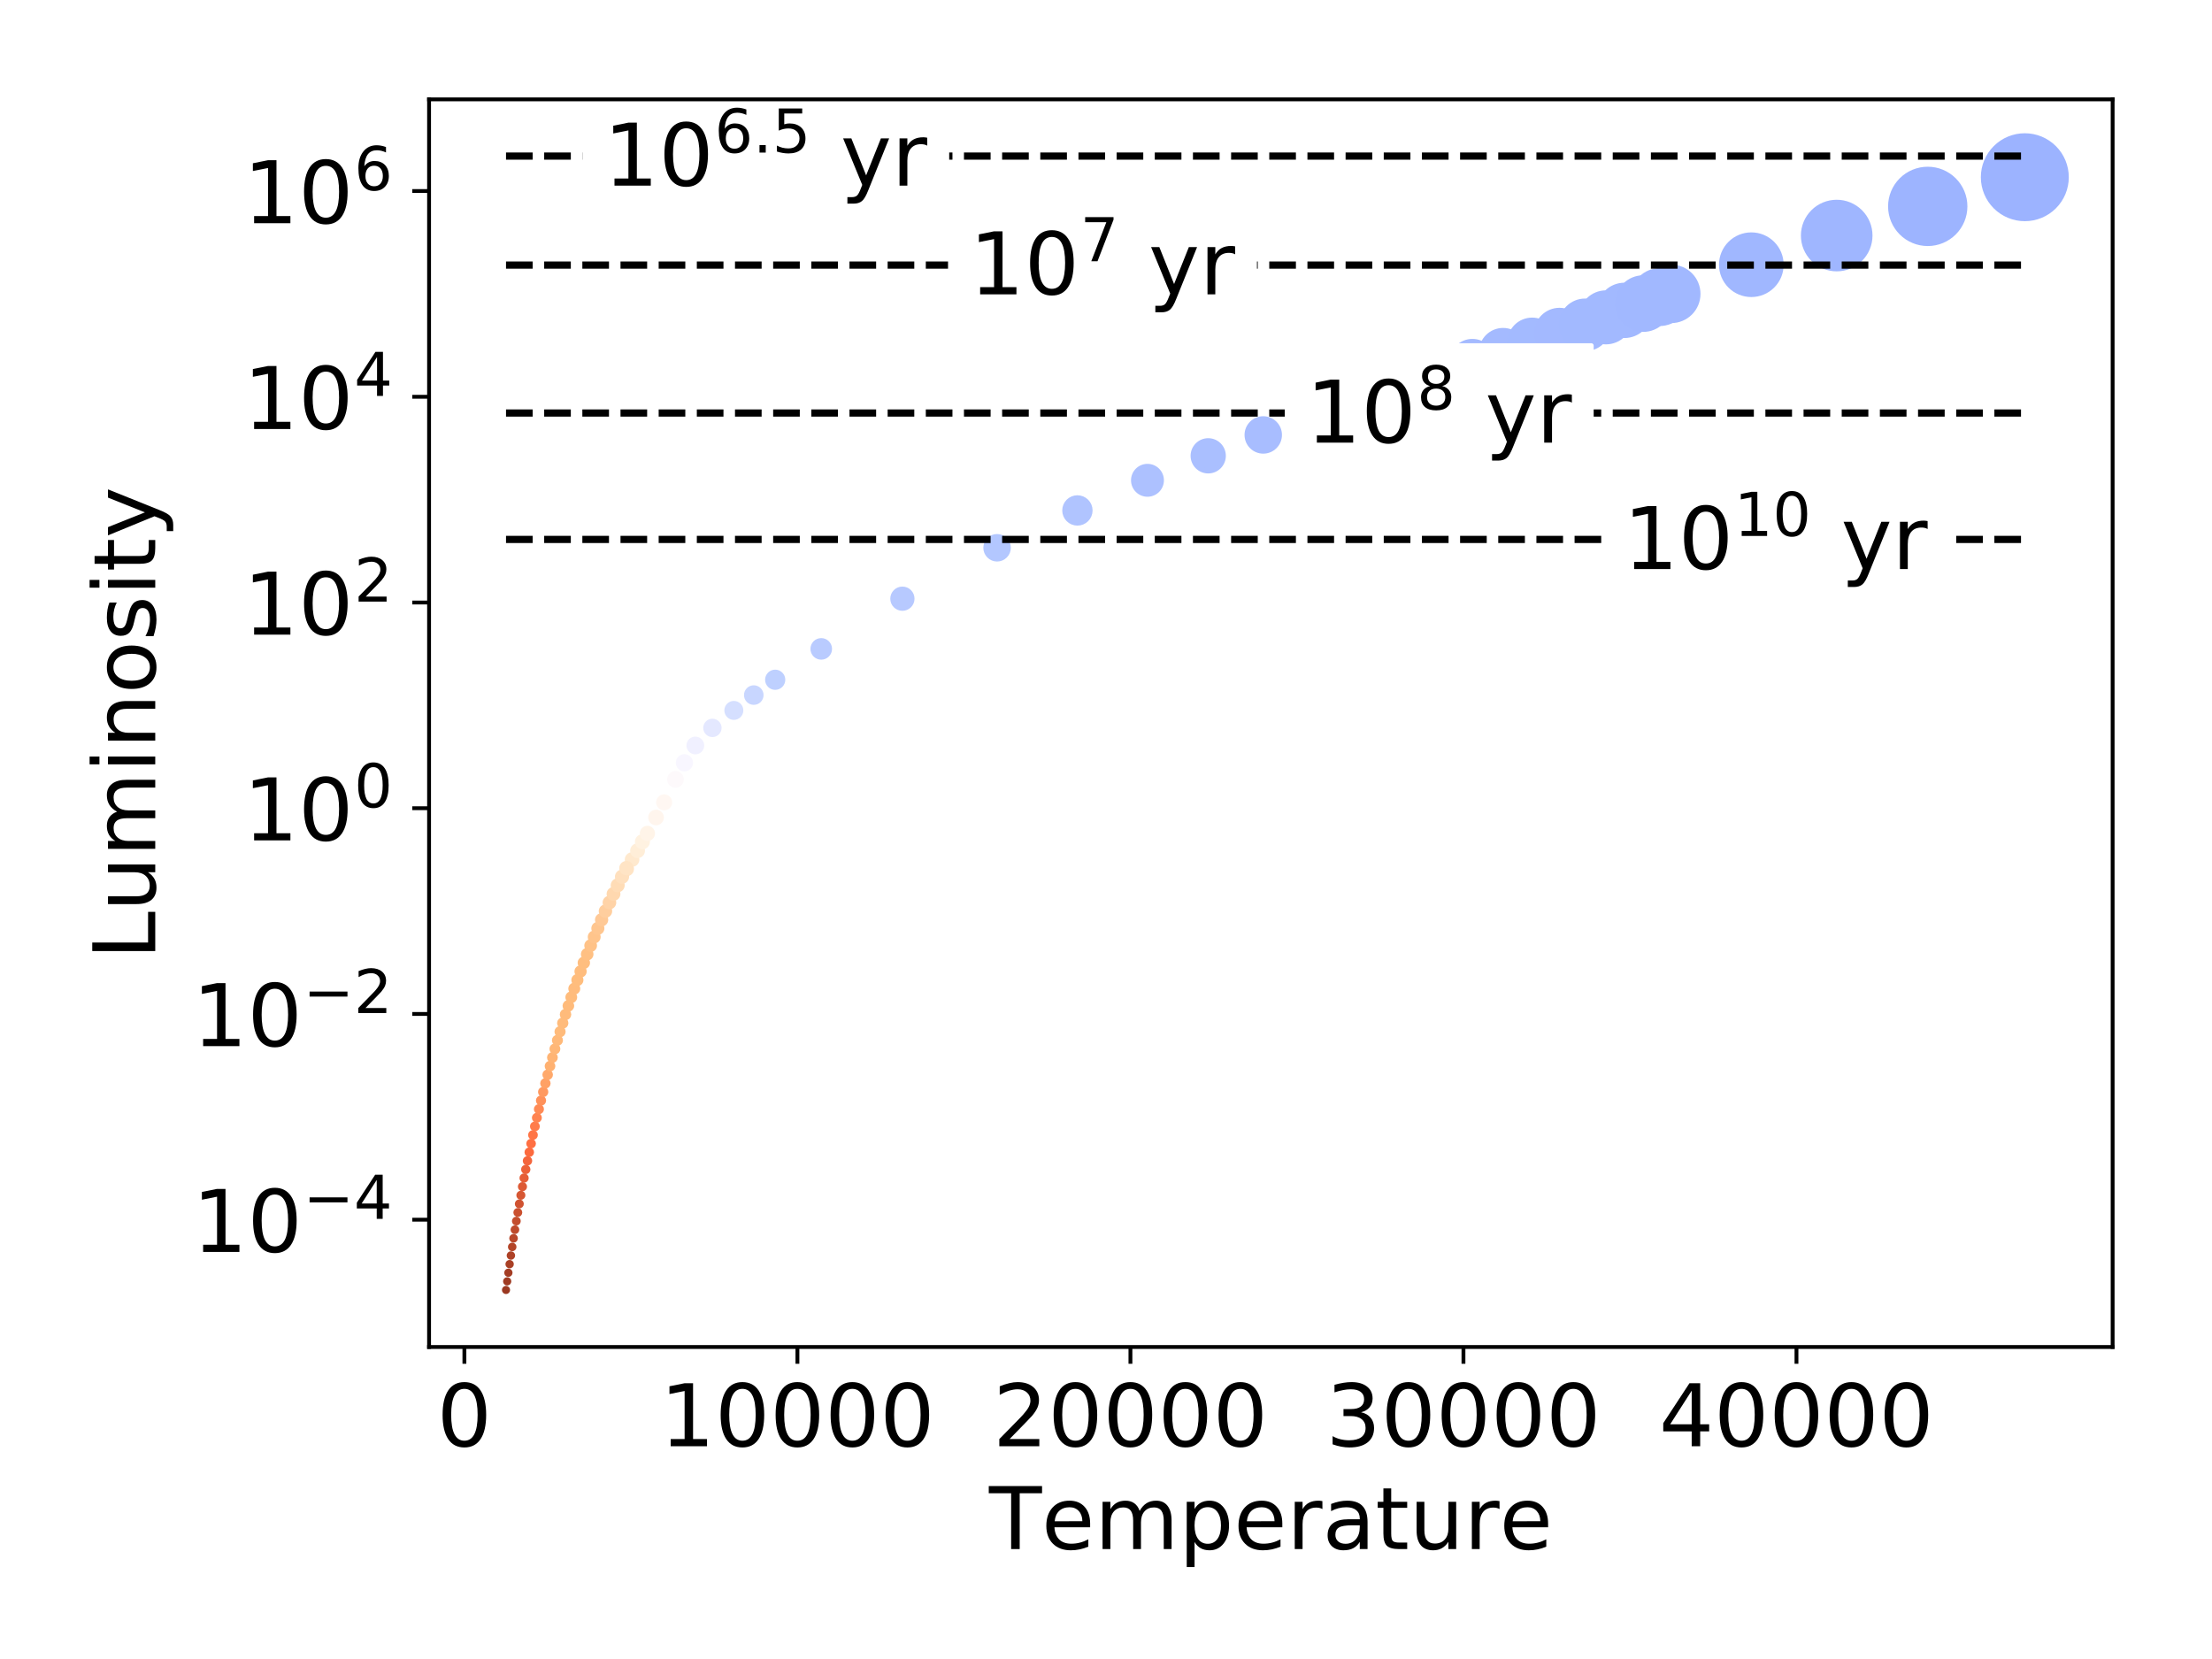 <?xml version="1.0" encoding="utf-8" standalone="no"?>
<!DOCTYPE svg PUBLIC "-//W3C//DTD SVG 1.1//EN"
  "http://www.w3.org/Graphics/SVG/1.1/DTD/svg11.dtd">
<!-- Created with matplotlib (http://matplotlib.org/) -->
<svg height="345.6pt" version="1.1" viewBox="0 0 460.8 345.6" width="460.8pt" xmlns="http://www.w3.org/2000/svg" xmlns:xlink="http://www.w3.org/1999/xlink">
 <defs>
  <style type="text/css">
*{stroke-linecap:butt;stroke-linejoin:round;}
  </style>
 </defs>
 <g id="figure_1">
  <g id="patch_1">
   <path d="M 0 345.6 
L 460.8 345.6 
L 460.8 0 
L 0 0 
z
" style="fill:#ffffff;"/>
  </g>
  <g id="axes_1">
   <g id="patch_2">
    <path d="M 89.384 280.6 
L 440.1 280.6 
L 440.1 20.7 
L 89.384 20.7 
z
" style="fill:#ffffff;"/>
   </g>
   <g id="PathCollection_1">
    <path clip-path="url(#pedcd822d35)" d="M 130.565 182.032 
C 130.83 182.032 131.084 181.927 131.272 181.739 
C 131.459 181.552 131.565 181.297 131.565 181.032 
C 131.565 180.767 131.459 180.512 131.272 180.325 
C 131.084 180.137 130.83 180.032 130.565 180.032 
C 130.3 180.032 130.045 180.137 129.858 180.325 
C 129.67 180.512 129.565 180.767 129.565 181.032 
C 129.565 181.297 129.67 181.552 129.858 181.739 
C 130.045 181.927 130.3 182.032 130.565 182.032 
z
" style="fill:#ffe4c5;stroke:#ffe4c5;"/>
    <path clip-path="url(#pedcd822d35)" d="M 131.673 180.083 
C 131.944 180.083 132.204 179.976 132.396 179.784 
C 132.588 179.592 132.696 179.332 132.696 179.061 
C 132.696 178.789 132.588 178.529 132.396 178.337 
C 132.204 178.146 131.944 178.038 131.673 178.038 
C 131.402 178.038 131.141 178.146 130.95 178.337 
C 130.758 178.529 130.65 178.789 130.65 179.061 
C 130.65 179.332 130.758 179.592 130.95 179.784 
C 131.141 179.976 131.402 180.083 131.673 180.083 
z
" style="fill:#ffe9ce;stroke:#ffe9ce;"/>
    <path clip-path="url(#pedcd822d35)" d="M 132.817 178.263 
C 133.094 178.263 133.36 178.153 133.556 177.957 
C 133.752 177.761 133.862 177.495 133.862 177.218 
C 133.862 176.941 133.752 176.675 133.556 176.479 
C 133.36 176.283 133.094 176.173 132.817 176.173 
C 132.54 176.173 132.274 176.283 132.078 176.479 
C 131.882 176.675 131.772 176.941 131.772 177.218 
C 131.772 177.495 131.882 177.761 132.078 177.957 
C 132.274 178.153 132.54 178.263 132.817 178.263 
z
" style="fill:#ffeed8;stroke:#ffeed8;"/>
    <path clip-path="url(#pedcd822d35)" d="M 133.828 176.421 
C 134.111 176.421 134.383 176.309 134.583 176.109 
C 134.783 175.908 134.896 175.637 134.896 175.354 
C 134.896 175.07 134.783 174.799 134.583 174.599 
C 134.383 174.398 134.111 174.286 133.828 174.286 
C 133.545 174.286 133.273 174.398 133.073 174.599 
C 132.873 174.799 132.76 175.07 132.76 175.354 
C 132.76 175.637 132.873 175.908 133.073 176.109 
C 133.273 176.309 133.545 176.421 133.828 176.421 
z
" style="fill:#fff2e1;stroke:#fff2e1;"/>
    <path clip-path="url(#pedcd822d35)" d="M 134.867 174.707 
C 135.156 174.707 135.433 174.592 135.637 174.388 
C 135.841 174.184 135.956 173.907 135.956 173.618 
C 135.956 173.329 135.841 173.052 135.637 172.848 
C 135.433 172.643 135.156 172.529 134.867 172.529 
C 134.578 172.529 134.301 172.643 134.097 172.848 
C 133.892 173.052 133.778 173.329 133.778 173.618 
C 133.778 173.907 133.892 174.184 134.097 174.388 
C 134.301 174.592 134.578 174.707 134.867 174.707 
z
" style="fill:#fff4e8;stroke:#fff4e8;"/>
    <path clip-path="url(#pedcd822d35)" d="M 136.664 171.427 
C 136.963 171.427 137.251 171.308 137.463 171.096 
C 137.675 170.884 137.794 170.596 137.794 170.297 
C 137.794 169.997 137.675 169.709 137.463 169.497 
C 137.251 169.285 136.963 169.166 136.664 169.166 
C 136.364 169.166 136.076 169.285 135.864 169.497 
C 135.652 169.709 135.533 169.997 135.533 170.297 
C 135.533 170.596 135.652 170.884 135.864 171.096 
C 136.076 171.308 136.364 171.427 136.664 171.427 
z
" style="fill:#fff5ed;stroke:#fff5ed;"/>
    <path clip-path="url(#pedcd822d35)" d="M 138.353 168.318 
C 138.664 168.318 138.962 168.195 139.181 167.975 
C 139.401 167.755 139.524 167.457 139.524 167.147 
C 139.524 166.836 139.401 166.538 139.181 166.318 
C 138.962 166.098 138.664 165.975 138.353 165.975 
C 138.042 165.975 137.744 166.098 137.525 166.318 
C 137.305 166.538 137.181 166.836 137.181 167.147 
C 137.181 167.457 137.305 167.755 137.525 167.975 
C 137.744 168.195 138.042 168.318 138.353 168.318 
z
" style="fill:#fff7f2;stroke:#fff7f2;"/>
    <path clip-path="url(#pedcd822d35)" d="M 140.717 163.613 
C 141.047 163.613 141.364 163.482 141.597 163.248 
C 141.831 163.015 141.962 162.698 141.962 162.368 
C 141.962 162.038 141.831 161.721 141.597 161.488 
C 141.364 161.254 141.047 161.123 140.717 161.123 
C 140.387 161.123 140.07 161.254 139.837 161.488 
C 139.603 161.721 139.472 162.038 139.472 162.368 
C 139.472 162.698 139.603 163.015 139.837 163.248 
C 140.07 163.482 140.387 163.613 140.717 163.613 
z
" style="fill:#fdf9fb;stroke:#fdf9fb;"/>
    <path clip-path="url(#pedcd822d35)" d="M 142.578 160.193 
C 142.922 160.193 143.251 160.056 143.494 159.813 
C 143.737 159.57 143.874 159.24 143.874 158.897 
C 143.874 158.553 143.737 158.223 143.494 157.98 
C 143.251 157.737 142.922 157.601 142.578 157.601 
C 142.234 157.601 141.904 157.737 141.661 157.98 
C 141.418 158.223 141.282 158.553 141.282 158.897 
C 141.282 159.24 141.418 159.57 141.661 159.813 
C 141.904 160.056 142.234 160.193 142.578 160.193 
z
" style="fill:#f8f6ff;stroke:#f8f6ff;"/>
    <path clip-path="url(#pedcd822d35)" d="M 144.849 156.649 
C 145.207 156.649 145.551 156.507 145.805 156.253 
C 146.059 155.999 146.201 155.655 146.201 155.297 
C 146.201 154.938 146.059 154.594 145.805 154.341 
C 145.551 154.087 145.207 153.945 144.849 153.945 
C 144.49 153.945 144.146 154.087 143.892 154.341 
C 143.639 154.594 143.496 154.938 143.496 155.297 
C 143.496 155.655 143.639 155.999 143.892 156.253 
C 144.146 156.507 144.49 156.649 144.849 156.649 
z
" style="fill:#f0f0ff;stroke:#f0f0ff;"/>
    <path clip-path="url(#pedcd822d35)" d="M 148.408 153.045 
C 148.783 153.045 149.142 152.897 149.407 152.632 
C 149.672 152.367 149.821 152.007 149.821 151.633 
C 149.821 151.258 149.672 150.899 149.407 150.634 
C 149.142 150.369 148.783 150.22 148.408 150.22 
C 148.033 150.22 147.674 150.369 147.409 150.634 
C 147.144 150.899 146.995 151.258 146.995 151.633 
C 146.995 152.007 147.144 152.367 147.409 152.632 
C 147.674 152.897 148.033 153.045 148.408 153.045 
z
" style="fill:#e4e8ff;stroke:#e4e8ff;"/>
    <path clip-path="url(#pedcd822d35)" d="M 152.873 149.467 
C 153.265 149.467 153.641 149.311 153.918 149.034 
C 154.195 148.757 154.35 148.382 154.35 147.99 
C 154.35 147.598 154.195 147.222 153.918 146.945 
C 153.641 146.668 153.265 146.513 152.873 146.513 
C 152.481 146.513 152.106 146.668 151.829 146.945 
C 151.551 147.222 151.396 147.598 151.396 147.99 
C 151.396 148.382 151.551 148.757 151.829 149.034 
C 152.106 149.311 152.481 149.467 152.873 149.467 
z
" style="fill:#d5dfff;stroke:#d5dfff;"/>
    <path clip-path="url(#pedcd822d35)" d="M 157.026 146.336 
C 157.434 146.336 157.826 146.174 158.114 145.885 
C 158.403 145.597 158.565 145.205 158.565 144.797 
C 158.565 144.389 158.403 143.997 158.114 143.709 
C 157.826 143.42 157.434 143.258 157.026 143.258 
C 156.618 143.258 156.226 143.42 155.938 143.709 
C 155.649 143.997 155.487 144.389 155.487 144.797 
C 155.487 145.205 155.649 145.597 155.938 145.885 
C 156.226 146.174 156.618 146.336 157.026 146.336 
z
" style="fill:#c8d6ff;stroke:#c8d6ff;"/>
    <path clip-path="url(#pedcd822d35)" d="M 161.486 143.209 
C 161.912 143.209 162.32 143.04 162.621 142.739 
C 162.922 142.438 163.091 142.03 163.091 141.604 
C 163.091 141.179 162.922 140.771 162.621 140.47 
C 162.32 140.169 161.912 140 161.486 140 
C 161.061 140 160.653 140.169 160.352 140.47 
C 160.051 140.771 159.882 141.179 159.882 141.604 
C 159.882 142.03 160.051 142.438 160.352 142.739 
C 160.653 143.04 161.061 143.209 161.486 143.209 
z
" style="fill:#bed0ff;stroke:#bed0ff;"/>
    <path clip-path="url(#pedcd822d35)" d="M 171.078 136.924 
C 171.542 136.924 171.987 136.74 172.315 136.412 
C 172.643 136.084 172.827 135.64 172.827 135.176 
C 172.827 134.712 172.643 134.267 172.315 133.939 
C 171.987 133.611 171.542 133.427 171.078 133.427 
C 170.615 133.427 170.17 133.611 169.842 133.939 
C 169.514 134.267 169.33 134.712 169.33 135.176 
C 169.33 135.64 169.514 136.084 169.842 136.412 
C 170.17 136.74 170.615 136.924 171.078 136.924 
z
" style="fill:#b9cbff;stroke:#b9cbff;"/>
    <path clip-path="url(#pedcd822d35)" d="M 187.985 126.744 
C 188.522 126.744 189.037 126.531 189.417 126.151 
C 189.797 125.771 190.01 125.256 190.01 124.719 
C 190.01 124.182 189.797 123.667 189.417 123.287 
C 189.037 122.907 188.522 122.694 187.985 122.694 
C 187.448 122.694 186.933 122.907 186.553 123.287 
C 186.173 123.667 185.96 124.182 185.96 124.719 
C 185.96 125.256 186.173 125.771 186.553 126.151 
C 186.933 126.531 187.448 126.744 187.985 126.744 
z
" style="fill:#b7c9ff;stroke:#b7c9ff;"/>
    <path clip-path="url(#pedcd822d35)" d="M 207.71 116.477 
C 208.337 116.477 208.939 116.227 209.382 115.784 
C 209.826 115.341 210.075 114.739 210.075 114.112 
C 210.075 113.485 209.826 112.883 209.382 112.44 
C 208.939 111.997 208.337 111.747 207.71 111.747 
C 207.083 111.747 206.482 111.997 206.038 112.44 
C 205.595 112.883 205.346 113.485 205.346 114.112 
C 205.346 114.739 205.595 115.341 206.038 115.784 
C 206.482 116.227 207.083 116.477 207.71 116.477 
z
" style="fill:#b3c7ff;stroke:#b3c7ff;"/>
    <path clip-path="url(#pedcd822d35)" d="M 224.444 108.995 
C 225.15 108.995 225.827 108.714 226.326 108.215 
C 226.825 107.716 227.105 107.039 227.105 106.334 
C 227.105 105.628 226.825 104.951 226.326 104.452 
C 225.827 103.953 225.15 103.672 224.444 103.672 
C 223.739 103.672 223.062 103.953 222.563 104.452 
C 222.064 104.951 221.783 105.628 221.783 106.334 
C 221.783 107.039 222.064 107.716 222.563 108.215 
C 223.062 108.714 223.739 108.995 224.444 108.995 
z
" style="fill:#b0c4ff;stroke:#b0c4ff;"/>
    <path clip-path="url(#pedcd822d35)" d="M 239.04 102.983 
C 239.816 102.983 240.561 102.674 241.11 102.125 
C 241.659 101.576 241.967 100.832 241.967 100.055 
C 241.967 99.279 241.659 98.534 241.11 97.985 
C 240.561 97.436 239.816 97.127 239.04 97.127 
C 238.263 97.127 237.519 97.436 236.97 97.985 
C 236.421 98.534 236.112 99.279 236.112 100.055 
C 236.112 100.832 236.421 101.576 236.97 102.125 
C 237.519 102.674 238.263 102.983 239.04 102.983 
z
" style="fill:#adc1ff;stroke:#adc1ff;"/>
    <path clip-path="url(#pedcd822d35)" d="M 251.694 98.127 
C 252.535 98.127 253.342 97.793 253.937 97.198 
C 254.532 96.603 254.866 95.796 254.866 94.955 
C 254.866 94.114 254.532 93.307 253.937 92.712 
C 253.342 92.117 252.535 91.783 251.694 91.783 
C 250.853 91.783 250.046 92.117 249.451 92.712 
C 248.857 93.307 248.522 94.114 248.522 94.955 
C 248.522 95.796 248.857 96.603 249.451 97.198 
C 250.046 97.793 250.853 98.127 251.694 98.127 
z
" style="fill:#aabfff;stroke:#aabfff;"/>
    <path clip-path="url(#pedcd822d35)" d="M 263.159 94.004 
C 264.06 94.004 264.925 93.646 265.562 93.008 
C 266.199 92.371 266.558 91.507 266.558 90.605 
C 266.558 89.704 266.199 88.839 265.562 88.202 
C 264.925 87.565 264.06 87.207 263.159 87.207 
C 262.258 87.207 261.393 87.565 260.756 88.202 
C 260.119 88.839 259.76 89.704 259.76 90.605 
C 259.76 91.507 260.119 92.371 260.756 93.008 
C 261.393 93.646 262.258 94.004 263.159 94.004 
z
" style="fill:#a8bdff;stroke:#a8bdff;"/>
    <path clip-path="url(#pedcd822d35)" d="M 273.426 90.488 
C 274.384 90.488 275.302 90.107 275.979 89.43 
C 276.657 88.753 277.037 87.834 277.037 86.877 
C 277.037 85.919 276.657 85.001 275.979 84.323 
C 275.302 83.646 274.384 83.266 273.426 83.266 
C 272.469 83.266 271.55 83.646 270.873 84.323 
C 270.196 85.001 269.815 85.919 269.815 86.877 
C 269.815 87.834 270.196 88.753 270.873 89.43 
C 271.55 90.107 272.469 90.488 273.426 90.488 
z
" style="fill:#a7bcff;stroke:#a7bcff;"/>
    <path clip-path="url(#pedcd822d35)" d="M 283.035 87.302 
C 284.046 87.302 285.015 86.901 285.73 86.186 
C 286.445 85.471 286.846 84.502 286.846 83.491 
C 286.846 82.48 286.445 81.511 285.73 80.796 
C 285.015 80.082 284.046 79.68 283.035 79.68 
C 282.025 79.68 281.055 80.082 280.34 80.796 
C 279.626 81.511 279.224 82.48 279.224 83.491 
C 279.224 84.502 279.626 85.471 280.34 86.186 
C 281.055 86.901 282.025 87.302 283.035 87.302 
z
" style="fill:#a6bcff;stroke:#a6bcff;"/>
    <path clip-path="url(#pedcd822d35)" d="M 291.815 84.556 
C 292.876 84.556 293.894 84.135 294.644 83.385 
C 295.394 82.634 295.816 81.617 295.816 80.556 
C 295.816 79.494 295.394 78.477 294.644 77.726 
C 293.894 76.976 292.876 76.555 291.815 76.555 
C 290.754 76.555 289.736 76.976 288.986 77.726 
C 288.236 78.477 287.814 79.494 287.814 80.556 
C 287.814 81.617 288.236 82.634 288.986 83.385 
C 289.736 84.135 290.754 84.556 291.815 84.556 
z
" style="fill:#a6bbff;stroke:#a6bbff;"/>
    <path clip-path="url(#pedcd822d35)" d="M 299.602 82.08 
C 300.711 82.08 301.775 81.639 302.559 80.855 
C 303.343 80.071 303.784 79.007 303.784 77.898 
C 303.784 76.789 303.343 75.726 302.559 74.942 
C 301.775 74.157 300.711 73.717 299.602 73.717 
C 298.493 73.717 297.43 74.157 296.646 74.942 
C 295.861 75.726 295.421 76.789 295.421 77.898 
C 295.421 79.007 295.861 80.071 296.646 80.855 
C 297.43 81.639 298.493 82.08 299.602 82.08 
z
" style="fill:#a5bbff;stroke:#a5bbff;"/>
    <path clip-path="url(#pedcd822d35)" d="M 306.731 79.81 
C 307.886 79.81 308.994 79.351 309.81 78.535 
C 310.627 77.718 311.085 76.61 311.085 75.456 
C 311.085 74.301 310.627 73.193 309.81 72.377 
C 308.994 71.56 307.886 71.101 306.731 71.101 
C 305.576 71.101 304.469 71.56 303.652 72.377 
C 302.836 73.193 302.377 74.301 302.377 75.456 
C 302.377 76.61 302.836 77.718 303.652 78.535 
C 304.469 79.351 305.576 79.81 306.731 79.81 
z
" style="fill:#a4baff;stroke:#a4baff;"/>
    <path clip-path="url(#pedcd822d35)" d="M 313.112 77.855 
C 314.311 77.855 315.461 77.379 316.308 76.531 
C 317.156 75.683 317.633 74.533 317.633 73.334 
C 317.633 72.135 317.156 70.985 316.308 70.138 
C 315.461 69.29 314.311 68.814 313.112 68.814 
C 311.913 68.814 310.763 69.29 309.915 70.138 
C 309.068 70.985 308.591 72.135 308.591 73.334 
C 308.591 74.533 309.068 75.683 309.915 76.531 
C 310.763 77.379 311.913 77.855 313.112 77.855 
z
" style="fill:#a4baff;stroke:#a4baff;"/>
    <path clip-path="url(#pedcd822d35)" d="M 319.174 76.022 
C 320.415 76.022 321.606 75.529 322.484 74.651 
C 323.361 73.773 323.855 72.583 323.855 71.341 
C 323.855 70.1 323.361 68.909 322.484 68.032 
C 321.606 67.154 320.415 66.661 319.174 66.661 
C 317.932 66.661 316.742 67.154 315.864 68.032 
C 314.986 68.909 314.493 70.1 314.493 71.341 
C 314.493 72.583 314.986 73.773 315.864 74.651 
C 316.742 75.529 317.932 76.022 319.174 76.022 
z
" style="fill:#a3baff;stroke:#a3baff;"/>
    <path clip-path="url(#pedcd822d35)" d="M 324.88 74.291 
C 326.162 74.291 327.392 73.782 328.299 72.875 
C 329.205 71.968 329.715 70.738 329.715 69.456 
C 329.715 68.173 329.205 66.943 328.299 66.037 
C 327.392 65.13 326.162 64.62 324.88 64.62 
C 323.597 64.62 322.367 65.13 321.461 66.037 
C 320.554 66.943 320.044 68.173 320.044 69.456 
C 320.044 70.738 320.554 71.968 321.461 72.875 
C 322.367 73.782 323.597 74.291 324.88 74.291 
z
" style="fill:#a3b9ff;stroke:#a3b9ff;"/>
    <path clip-path="url(#pedcd822d35)" d="M 330.193 72.662 
C 331.515 72.662 332.783 72.137 333.718 71.202 
C 334.653 70.267 335.178 68.999 335.178 67.677 
C 335.178 66.355 334.653 65.087 333.718 64.152 
C 332.783 63.218 331.515 62.692 330.193 62.692 
C 328.872 62.692 327.604 63.218 326.669 64.152 
C 325.734 65.087 325.209 66.355 325.209 67.677 
C 325.209 68.999 325.734 70.267 326.669 71.202 
C 327.604 72.137 328.872 72.662 330.193 72.662 
z
" style="fill:#a2b9ff;stroke:#a2b9ff;"/>
    <path clip-path="url(#pedcd822d35)" d="M 334.534 71.24 
C 335.893 71.24 337.198 70.7 338.159 69.738 
C 339.121 68.777 339.661 67.473 339.661 66.113 
C 339.661 64.753 339.121 63.449 338.159 62.487 
C 337.198 61.526 335.893 60.986 334.534 60.986 
C 333.174 60.986 331.87 61.526 330.908 62.487 
C 329.947 63.449 329.406 64.753 329.406 66.113 
C 329.406 67.473 329.947 68.777 330.908 69.738 
C 331.87 70.7 333.174 71.24 334.534 71.24 
z
" style="fill:#a2b9ff;stroke:#a2b9ff;"/>
    <path clip-path="url(#pedcd822d35)" d="M 338.397 69.921 
C 339.794 69.921 341.133 69.366 342.12 68.379 
C 343.108 67.391 343.662 66.052 343.662 64.656 
C 343.662 63.26 343.108 61.92 342.12 60.933 
C 341.133 59.946 339.794 59.391 338.397 59.391 
C 337.001 59.391 335.662 59.946 334.674 60.933 
C 333.687 61.92 333.132 63.26 333.132 64.656 
C 333.132 66.052 333.687 67.391 334.674 68.379 
C 335.662 69.366 337.001 69.921 338.397 69.921 
z
" style="fill:#a2b9ff;stroke:#a2b9ff;"/>
    <path clip-path="url(#pedcd822d35)" d="M 342.324 68.64 
C 343.756 68.64 345.129 68.071 346.141 67.059 
C 347.153 66.046 347.722 64.673 347.722 63.242 
C 347.722 61.81 347.153 60.437 346.141 59.424 
C 345.129 58.412 343.756 57.843 342.324 57.843 
C 340.892 57.843 339.519 58.412 338.507 59.424 
C 337.494 60.437 336.926 61.81 336.926 63.242 
C 336.926 64.673 337.494 66.046 338.507 67.059 
C 339.519 68.071 340.892 68.64 342.324 68.64 
z
" style="fill:#a1b8ff;stroke:#a1b8ff;"/>
    <path clip-path="url(#pedcd822d35)" d="M 345.74 67.419 
C 347.206 67.419 348.612 66.837 349.649 65.8 
C 350.686 64.764 351.268 63.358 351.268 61.892 
C 351.268 60.426 350.686 59.02 349.649 57.983 
C 348.612 56.946 347.206 56.364 345.74 56.364 
C 344.274 56.364 342.868 56.946 341.832 57.983 
C 340.795 59.02 340.213 60.426 340.213 61.892 
C 340.213 63.358 340.795 64.764 341.832 65.8 
C 342.868 66.837 344.274 67.419 345.74 67.419 
z
" style="fill:#a1b8ff;stroke:#a1b8ff;"/>
   </g>
   <g id="PathCollection_2">
    <path clip-path="url(#pedcd822d35)" d="M 105.412 269.076 
C 105.506 269.076 105.596 269.038 105.662 268.972 
C 105.728 268.906 105.765 268.816 105.765 268.722 
C 105.765 268.628 105.728 268.538 105.662 268.472 
C 105.596 268.406 105.506 268.369 105.412 268.369 
C 105.318 268.369 105.228 268.406 105.162 268.472 
C 105.096 268.538 105.058 268.628 105.058 268.722 
C 105.058 268.816 105.096 268.906 105.162 268.972 
C 105.228 269.038 105.318 269.076 105.412 269.076 
z
" style="fill:#9b3921;stroke:#9b3921;"/>
    <path clip-path="url(#pedcd822d35)" d="M 105.656 267.29 
C 105.752 267.29 105.843 267.252 105.911 267.184 
C 105.979 267.116 106.017 267.024 106.017 266.929 
C 106.017 266.833 105.979 266.741 105.911 266.673 
C 105.843 266.606 105.752 266.567 105.656 266.567 
C 105.56 266.567 105.468 266.606 105.4 266.673 
C 105.333 266.741 105.295 266.833 105.295 266.929 
C 105.295 267.024 105.333 267.116 105.4 267.184 
C 105.468 267.252 105.56 267.29 105.656 267.29 
z
" style="fill:#9f3b22;stroke:#9f3b22;"/>
    <path clip-path="url(#pedcd822d35)" d="M 105.906 265.504 
C 106.004 265.504 106.098 265.465 106.167 265.396 
C 106.236 265.327 106.275 265.233 106.275 265.135 
C 106.275 265.037 106.236 264.944 106.167 264.874 
C 106.098 264.805 106.004 264.766 105.906 264.766 
C 105.809 264.766 105.715 264.805 105.646 264.874 
C 105.576 264.944 105.538 265.037 105.538 265.135 
C 105.538 265.233 105.576 265.327 105.646 265.396 
C 105.715 265.465 105.809 265.504 105.906 265.504 
z
" style="fill:#a43d24;stroke:#a43d24;"/>
    <path clip-path="url(#pedcd822d35)" d="M 106.164 263.719 
C 106.264 263.719 106.36 263.679 106.431 263.608 
C 106.501 263.538 106.541 263.442 106.541 263.342 
C 106.541 263.242 106.501 263.146 106.431 263.075 
C 106.36 263.005 106.264 262.965 106.164 262.965 
C 106.064 262.965 105.969 263.005 105.898 263.075 
C 105.827 263.146 105.787 263.242 105.787 263.342 
C 105.787 263.442 105.827 263.538 105.898 263.608 
C 105.969 263.679 106.064 263.719 106.164 263.719 
z
" style="fill:#a94025;stroke:#a94025;"/>
    <path clip-path="url(#pedcd822d35)" d="M 106.429 261.933 
C 106.531 261.933 106.629 261.893 106.701 261.82 
C 106.774 261.748 106.814 261.65 106.814 261.548 
C 106.814 261.446 106.774 261.348 106.701 261.276 
C 106.629 261.204 106.531 261.163 106.429 261.163 
C 106.327 261.163 106.229 261.204 106.157 261.276 
C 106.085 261.348 106.044 261.446 106.044 261.548 
C 106.044 261.65 106.085 261.748 106.157 261.82 
C 106.229 261.893 106.327 261.933 106.429 261.933 
z
" style="fill:#ae4227;stroke:#ae4227;"/>
    <path clip-path="url(#pedcd822d35)" d="M 106.702 260.148 
C 106.806 260.148 106.906 260.107 106.98 260.033 
C 107.054 259.959 107.095 259.859 107.095 259.755 
C 107.095 259.651 107.054 259.551 106.98 259.477 
C 106.906 259.403 106.806 259.362 106.702 259.362 
C 106.598 259.362 106.498 259.403 106.424 259.477 
C 106.35 259.551 106.309 259.651 106.309 259.755 
C 106.309 259.859 106.35 259.959 106.424 260.033 
C 106.498 260.107 106.598 260.148 106.702 260.148 
z
" style="fill:#b34528;stroke:#b34528;"/>
    <path clip-path="url(#pedcd822d35)" d="M 106.982 258.363 
C 107.089 258.363 107.191 258.321 107.266 258.245 
C 107.341 258.17 107.384 258.068 107.384 257.961 
C 107.384 257.855 107.341 257.753 107.266 257.678 
C 107.191 257.602 107.089 257.56 106.982 257.56 
C 106.876 257.56 106.773 257.602 106.698 257.678 
C 106.623 257.753 106.58 257.855 106.58 257.961 
C 106.58 258.068 106.623 258.17 106.698 258.245 
C 106.773 258.321 106.876 258.363 106.982 258.363 
z
" style="fill:#b8472a;stroke:#b8472a;"/>
    <path clip-path="url(#pedcd822d35)" d="M 107.27 256.578 
C 107.379 256.578 107.483 256.535 107.56 256.458 
C 107.637 256.381 107.68 256.277 107.68 256.168 
C 107.68 256.059 107.637 255.955 107.56 255.878 
C 107.483 255.801 107.379 255.758 107.27 255.758 
C 107.161 255.758 107.057 255.801 106.98 255.878 
C 106.903 255.955 106.86 256.059 106.86 256.168 
C 106.86 256.277 106.903 256.381 106.98 256.458 
C 107.057 256.535 107.161 256.578 107.27 256.578 
z
" style="fill:#be4a2b;stroke:#be4a2b;"/>
    <path clip-path="url(#pedcd822d35)" d="M 107.566 254.794 
C 107.677 254.794 107.784 254.749 107.863 254.671 
C 107.941 254.592 107.985 254.486 107.985 254.375 
C 107.985 254.263 107.941 254.157 107.863 254.078 
C 107.784 254 107.677 253.956 107.566 253.956 
C 107.455 253.956 107.349 254 107.27 254.078 
C 107.191 254.157 107.147 254.263 107.147 254.375 
C 107.147 254.486 107.191 254.592 107.27 254.671 
C 107.349 254.749 107.455 254.794 107.566 254.794 
z
" style="fill:#c34d2d;stroke:#c34d2d;"/>
    <path clip-path="url(#pedcd822d35)" d="M 107.871 253.009 
C 107.984 253.009 108.093 252.964 108.173 252.884 
C 108.254 252.803 108.299 252.695 108.299 252.581 
C 108.299 252.468 108.254 252.359 108.173 252.279 
C 108.093 252.198 107.984 252.153 107.871 252.153 
C 107.757 252.153 107.648 252.198 107.568 252.279 
C 107.488 252.359 107.443 252.468 107.443 252.581 
C 107.443 252.695 107.488 252.803 107.568 252.884 
C 107.648 252.964 107.757 253.009 107.871 253.009 
z
" style="fill:#ca502f;stroke:#ca502f;"/>
    <path clip-path="url(#pedcd822d35)" d="M 108.184 251.225 
C 108.3 251.225 108.411 251.179 108.493 251.097 
C 108.575 251.015 108.621 250.904 108.621 250.788 
C 108.621 250.672 108.575 250.561 108.493 250.479 
C 108.411 250.397 108.3 250.351 108.184 250.351 
C 108.068 250.351 107.957 250.397 107.875 250.479 
C 107.793 250.561 107.747 250.672 107.747 250.788 
C 107.747 250.904 107.793 251.015 107.875 251.097 
C 107.957 251.179 108.068 251.225 108.184 251.225 
z
" style="fill:#d05331;stroke:#d05331;"/>
    <path clip-path="url(#pedcd822d35)" d="M 108.506 249.441 
C 108.624 249.441 108.738 249.394 108.821 249.31 
C 108.905 249.226 108.952 249.113 108.952 248.994 
C 108.952 248.876 108.905 248.762 108.821 248.679 
C 108.738 248.595 108.624 248.548 108.506 248.548 
C 108.387 248.548 108.274 248.595 108.19 248.679 
C 108.106 248.762 108.059 248.876 108.059 248.994 
C 108.059 249.113 108.106 249.226 108.19 249.31 
C 108.274 249.394 108.387 249.441 108.506 249.441 
z
" style="fill:#d65733;stroke:#d65733;"/>
    <path clip-path="url(#pedcd822d35)" d="M 108.837 247.657 
C 108.958 247.657 109.074 247.609 109.159 247.523 
C 109.245 247.438 109.293 247.322 109.293 247.201 
C 109.293 247.08 109.245 246.964 109.159 246.878 
C 109.074 246.793 108.958 246.745 108.837 246.745 
C 108.716 246.745 108.6 246.793 108.514 246.878 
C 108.429 246.964 108.381 247.08 108.381 247.201 
C 108.381 247.322 108.429 247.438 108.514 247.523 
C 108.6 247.609 108.716 247.657 108.837 247.657 
z
" style="fill:#dd5a35;stroke:#dd5a35;"/>
    <path clip-path="url(#pedcd822d35)" d="M 109.177 245.873 
C 109.3 245.873 109.419 245.824 109.506 245.737 
C 109.594 245.649 109.643 245.531 109.643 245.407 
C 109.643 245.284 109.594 245.165 109.506 245.078 
C 109.419 244.991 109.3 244.942 109.177 244.942 
C 109.053 244.942 108.935 244.991 108.848 245.078 
C 108.76 245.165 108.711 245.284 108.711 245.407 
C 108.711 245.531 108.76 245.649 108.848 245.737 
C 108.935 245.824 109.053 245.873 109.177 245.873 
z
" style="fill:#e55e37;stroke:#e55e37;"/>
    <path clip-path="url(#pedcd822d35)" d="M 109.527 244.09 
C 109.653 244.09 109.774 244.04 109.863 243.95 
C 109.952 243.861 110.003 243.74 110.003 243.614 
C 110.003 243.488 109.952 243.367 109.863 243.277 
C 109.774 243.188 109.653 243.138 109.527 243.138 
C 109.401 243.138 109.28 243.188 109.19 243.277 
C 109.101 243.367 109.051 243.488 109.051 243.614 
C 109.051 243.74 109.101 243.861 109.19 243.95 
C 109.28 244.04 109.401 244.09 109.527 244.09 
z
" style="fill:#ec6239;stroke:#ec6239;"/>
    <path clip-path="url(#pedcd822d35)" d="M 109.886 242.307 
C 110.015 242.307 110.139 242.255 110.23 242.164 
C 110.321 242.073 110.372 241.949 110.372 241.821 
C 110.372 241.692 110.321 241.568 110.23 241.477 
C 110.139 241.386 110.015 241.334 109.886 241.334 
C 109.758 241.334 109.634 241.386 109.543 241.477 
C 109.452 241.568 109.4 241.692 109.4 241.821 
C 109.4 241.949 109.452 242.073 109.543 242.164 
C 109.634 242.255 109.758 242.307 109.886 242.307 
z
" style="fill:#f4653c;stroke:#f4653c;"/>
    <path clip-path="url(#pedcd822d35)" d="M 110.256 240.524 
C 110.388 240.524 110.514 240.471 110.607 240.378 
C 110.7 240.285 110.753 240.159 110.753 240.027 
C 110.753 239.895 110.7 239.769 110.607 239.676 
C 110.514 239.583 110.388 239.531 110.256 239.531 
C 110.125 239.531 109.998 239.583 109.905 239.676 
C 109.812 239.769 109.76 239.895 109.76 240.027 
C 109.76 240.159 109.812 240.285 109.905 240.378 
C 109.998 240.471 110.125 240.524 110.256 240.524 
z
" style="fill:#fc6a3e;stroke:#fc6a3e;"/>
    <path clip-path="url(#pedcd822d35)" d="M 110.636 238.741 
C 110.771 238.741 110.9 238.687 110.995 238.592 
C 111.09 238.497 111.144 238.368 111.144 238.234 
C 111.144 238.099 111.09 237.97 110.995 237.875 
C 110.9 237.78 110.771 237.727 110.636 237.727 
C 110.502 237.727 110.373 237.78 110.278 237.875 
C 110.183 237.97 110.129 238.099 110.129 238.234 
C 110.129 238.368 110.183 238.497 110.278 238.592 
C 110.373 238.687 110.502 238.741 110.636 238.741 
z
" style="fill:#ff6f42;stroke:#ff6f42;"/>
    <path clip-path="url(#pedcd822d35)" d="M 111.027 236.958 
C 111.165 236.958 111.296 236.904 111.394 236.806 
C 111.491 236.709 111.545 236.578 111.545 236.44 
C 111.545 236.303 111.491 236.171 111.394 236.074 
C 111.296 235.977 111.165 235.922 111.027 235.922 
C 110.89 235.922 110.758 235.977 110.661 236.074 
C 110.564 236.171 110.509 236.303 110.509 236.44 
C 110.509 236.578 110.564 236.709 110.661 236.806 
C 110.758 236.904 110.89 236.958 111.027 236.958 
z
" style="fill:#ff7546;stroke:#ff7546;"/>
    <path clip-path="url(#pedcd822d35)" d="M 111.429 235.176 
C 111.569 235.176 111.704 235.12 111.803 235.021 
C 111.902 234.922 111.958 234.787 111.958 234.647 
C 111.958 234.506 111.902 234.372 111.803 234.273 
C 111.704 234.173 111.569 234.118 111.429 234.118 
C 111.289 234.118 111.154 234.173 111.055 234.273 
C 110.956 234.372 110.9 234.506 110.9 234.647 
C 110.9 234.787 110.956 234.922 111.055 235.021 
C 111.154 235.12 111.289 235.176 111.429 235.176 
z
" style="fill:#ff7c4b;stroke:#ff7c4b;"/>
    <path clip-path="url(#pedcd822d35)" d="M 111.842 233.394 
C 111.986 233.394 112.123 233.337 112.224 233.235 
C 112.326 233.134 112.383 232.997 112.383 232.853 
C 112.383 232.71 112.326 232.573 112.224 232.471 
C 112.123 232.37 111.986 232.313 111.842 232.313 
C 111.699 232.313 111.562 232.37 111.46 232.471 
C 111.359 232.573 111.302 232.71 111.302 232.853 
C 111.302 232.997 111.359 233.134 111.46 233.235 
C 111.562 233.337 111.699 233.394 111.842 233.394 
z
" style="fill:#ff8350;stroke:#ff8350;"/>
    <path clip-path="url(#pedcd822d35)" d="M 112.267 231.612 
C 112.414 231.612 112.554 231.554 112.657 231.45 
C 112.761 231.347 112.819 231.206 112.819 231.06 
C 112.819 230.913 112.761 230.773 112.657 230.67 
C 112.554 230.566 112.414 230.508 112.267 230.508 
C 112.121 230.508 111.98 230.566 111.877 230.67 
C 111.773 230.773 111.715 230.913 111.715 231.06 
C 111.715 231.206 111.773 231.347 111.877 231.45 
C 111.98 231.554 112.121 231.612 112.267 231.612 
z
" style="fill:#ff8a55;stroke:#ff8a55;"/>
    <path clip-path="url(#pedcd822d35)" d="M 112.704 229.83 
C 112.853 229.83 112.997 229.771 113.103 229.665 
C 113.208 229.559 113.268 229.416 113.268 229.266 
C 113.268 229.117 113.208 228.973 113.103 228.868 
C 112.997 228.762 112.853 228.703 112.704 228.703 
C 112.554 228.703 112.411 228.762 112.305 228.868 
C 112.199 228.973 112.14 229.117 112.14 229.266 
C 112.14 229.416 112.199 229.559 112.305 229.665 
C 112.411 229.771 112.554 229.83 112.704 229.83 
z
" style="fill:#ff915a;stroke:#ff915a;"/>
    <path clip-path="url(#pedcd822d35)" d="M 113.153 228.049 
C 113.306 228.049 113.452 227.988 113.56 227.88 
C 113.668 227.772 113.729 227.626 113.729 227.473 
C 113.729 227.32 113.668 227.174 113.56 227.066 
C 113.452 226.958 113.306 226.897 113.153 226.897 
C 113 226.897 112.854 226.958 112.746 227.066 
C 112.638 227.174 112.577 227.32 112.577 227.473 
C 112.577 227.626 112.638 227.772 112.746 227.88 
C 112.854 227.988 113 228.049 113.153 228.049 
z
" style="fill:#ff9960;stroke:#ff9960;"/>
    <path clip-path="url(#pedcd822d35)" d="M 113.615 226.268 
C 113.771 226.268 113.92 226.206 114.031 226.096 
C 114.141 225.985 114.203 225.836 114.203 225.68 
C 114.203 225.524 114.141 225.374 114.031 225.264 
C 113.92 225.153 113.771 225.091 113.615 225.091 
C 113.459 225.091 113.309 225.153 113.199 225.264 
C 113.088 225.374 113.026 225.524 113.026 225.68 
C 113.026 225.836 113.088 225.985 113.199 226.096 
C 113.309 226.206 113.459 226.268 113.615 226.268 
z
" style="fill:#ffa165;stroke:#ffa165;"/>
    <path clip-path="url(#pedcd822d35)" d="M 114.089 224.487 
C 114.249 224.487 114.402 224.424 114.514 224.311 
C 114.627 224.198 114.69 224.046 114.69 223.886 
C 114.69 223.727 114.627 223.574 114.514 223.461 
C 114.402 223.349 114.249 223.285 114.089 223.285 
C 113.93 223.285 113.777 223.349 113.664 223.461 
C 113.552 223.574 113.488 223.727 113.488 223.886 
C 113.488 224.046 113.552 224.198 113.664 224.311 
C 113.777 224.424 113.93 224.487 114.089 224.487 
z
" style="fill:#ffa96b;stroke:#ffa96b;"/>
    <path clip-path="url(#pedcd822d35)" d="M 114.577 222.707 
C 114.74 222.707 114.896 222.642 115.011 222.527 
C 115.126 222.412 115.191 222.256 115.191 222.093 
C 115.191 221.93 115.126 221.774 115.011 221.659 
C 114.896 221.544 114.74 221.479 114.577 221.479 
C 114.415 221.479 114.258 221.544 114.143 221.659 
C 114.028 221.774 113.964 221.93 113.964 222.093 
C 113.964 222.256 114.028 222.412 114.143 222.527 
C 114.258 222.642 114.415 222.707 114.577 222.707 
z
" style="fill:#ffb171;stroke:#ffb171;"/>
    <path clip-path="url(#pedcd822d35)" d="M 115.079 220.926 
C 115.245 220.926 115.405 220.86 115.522 220.743 
C 115.64 220.625 115.706 220.466 115.706 220.299 
C 115.706 220.133 115.64 219.974 115.522 219.856 
C 115.405 219.738 115.245 219.672 115.079 219.672 
C 114.913 219.672 114.753 219.738 114.636 219.856 
C 114.518 219.974 114.452 220.133 114.452 220.299 
C 114.452 220.466 114.518 220.625 114.636 220.743 
C 114.753 220.86 114.913 220.926 115.079 220.926 
z
" style="fill:#ffb474;stroke:#ffb474;"/>
    <path clip-path="url(#pedcd822d35)" d="M 115.595 219.146 
C 115.765 219.146 115.928 219.079 116.048 218.959 
C 116.168 218.839 116.235 218.676 116.235 218.506 
C 116.235 218.336 116.168 218.173 116.048 218.053 
C 115.928 217.933 115.765 217.865 115.595 217.865 
C 115.425 217.865 115.262 217.933 115.142 218.053 
C 115.022 218.173 114.955 218.336 114.955 218.506 
C 114.955 218.676 115.022 218.839 115.142 218.959 
C 115.262 219.079 115.425 219.146 115.595 219.146 
z
" style="fill:#ffb777;stroke:#ffb777;"/>
    <path clip-path="url(#pedcd822d35)" d="M 116.125 217.367 
C 116.299 217.367 116.465 217.298 116.588 217.175 
C 116.711 217.052 116.78 216.886 116.78 216.712 
C 116.78 216.539 116.711 216.373 116.588 216.25 
C 116.465 216.127 116.299 216.058 116.125 216.058 
C 115.952 216.058 115.785 216.127 115.663 216.25 
C 115.54 216.373 115.471 216.539 115.471 216.712 
C 115.471 216.886 115.54 217.052 115.663 217.175 
C 115.785 217.298 115.952 217.367 116.125 217.367 
z
" style="fill:#ffb979;stroke:#ffb979;"/>
    <path clip-path="url(#pedcd822d35)" d="M 116.671 215.587 
C 116.848 215.587 117.018 215.517 117.143 215.391 
C 117.268 215.266 117.339 215.096 117.339 214.919 
C 117.339 214.742 117.268 214.572 117.143 214.446 
C 117.018 214.321 116.848 214.251 116.671 214.251 
C 116.493 214.251 116.323 214.321 116.198 214.446 
C 116.073 214.572 116.002 214.742 116.002 214.919 
C 116.002 215.096 116.073 215.266 116.198 215.391 
C 116.323 215.517 116.493 215.587 116.671 215.587 
z
" style="fill:#ffbb7b;stroke:#ffbb7b;"/>
    <path clip-path="url(#pedcd822d35)" d="M 117.231 213.808 
C 117.412 213.808 117.586 213.736 117.714 213.608 
C 117.842 213.48 117.914 213.307 117.914 213.126 
C 117.914 212.945 117.842 212.771 117.714 212.643 
C 117.586 212.515 117.412 212.443 117.231 212.443 
C 117.05 212.443 116.877 212.515 116.749 212.643 
C 116.621 212.771 116.549 212.945 116.549 213.126 
C 116.549 213.307 116.621 213.48 116.749 213.608 
C 116.877 213.736 117.05 213.808 117.231 213.808 
z
" style="fill:#ffbb7b;stroke:#ffbb7b;"/>
    <path clip-path="url(#pedcd822d35)" d="M 117.808 212.029 
C 117.993 212.029 118.17 211.956 118.301 211.825 
C 118.431 211.694 118.505 211.517 118.505 211.332 
C 118.505 211.147 118.431 210.97 118.301 210.839 
C 118.17 210.708 117.993 210.635 117.808 210.635 
C 117.623 210.635 117.446 210.708 117.315 210.839 
C 117.184 210.97 117.111 211.147 117.111 211.332 
C 117.111 211.517 117.184 211.694 117.315 211.825 
C 117.446 211.956 117.623 212.029 117.808 212.029 
z
" style="fill:#ffbb7b;stroke:#ffbb7b;"/>
    <path clip-path="url(#pedcd822d35)" d="M 118.4 210.251 
C 118.589 210.251 118.77 210.176 118.904 210.042 
C 119.037 209.909 119.113 209.728 119.113 209.539 
C 119.113 209.35 119.037 209.169 118.904 209.035 
C 118.77 208.902 118.589 208.827 118.4 208.827 
C 118.212 208.827 118.03 208.902 117.897 209.035 
C 117.763 209.169 117.688 209.35 117.688 209.539 
C 117.688 209.728 117.763 209.909 117.897 210.042 
C 118.03 210.176 118.212 210.251 118.4 210.251 
z
" style="fill:#ffbb7b;stroke:#ffbb7b;"/>
    <path clip-path="url(#pedcd822d35)" d="M 119.01 208.473 
C 119.203 208.473 119.388 208.396 119.524 208.26 
C 119.66 208.123 119.737 207.938 119.737 207.745 
C 119.737 207.552 119.66 207.367 119.524 207.231 
C 119.388 207.094 119.203 207.018 119.01 207.018 
C 118.817 207.018 118.632 207.094 118.495 207.231 
C 118.359 207.367 118.282 207.552 118.282 207.745 
C 118.282 207.938 118.359 208.123 118.495 208.26 
C 118.632 208.396 118.817 208.473 119.01 208.473 
z
" style="fill:#ffbc7c;stroke:#ffbc7c;"/>
    <path clip-path="url(#pedcd822d35)" d="M 119.636 206.695 
C 119.833 206.695 120.022 206.616 120.162 206.477 
C 120.301 206.338 120.379 206.149 120.379 205.952 
C 120.379 205.755 120.301 205.566 120.162 205.426 
C 120.022 205.287 119.833 205.209 119.636 205.209 
C 119.439 205.209 119.25 205.287 119.111 205.426 
C 118.971 205.566 118.893 205.755 118.893 205.952 
C 118.893 206.149 118.971 206.338 119.111 206.477 
C 119.25 206.616 119.439 206.695 119.636 206.695 
z
" style="fill:#ffbc7d;stroke:#ffbc7d;"/>
    <path clip-path="url(#pedcd822d35)" d="M 120.28 204.917 
C 120.482 204.917 120.675 204.837 120.817 204.695 
C 120.959 204.553 121.039 204.36 121.039 204.158 
C 121.039 203.957 120.959 203.764 120.817 203.622 
C 120.675 203.479 120.482 203.399 120.28 203.399 
C 120.079 203.399 119.886 203.479 119.744 203.622 
C 119.601 203.764 119.521 203.957 119.521 204.158 
C 119.521 204.36 119.601 204.553 119.744 204.695 
C 119.886 204.837 120.079 204.917 120.28 204.917 
z
" style="fill:#ffbd7d;stroke:#ffbd7d;"/>
    <path clip-path="url(#pedcd822d35)" d="M 120.942 203.14 
C 121.148 203.14 121.345 203.058 121.491 202.913 
C 121.636 202.768 121.718 202.57 121.718 202.365 
C 121.718 202.159 121.636 201.962 121.491 201.817 
C 121.345 201.671 121.148 201.59 120.942 201.59 
C 120.737 201.59 120.54 201.671 120.394 201.817 
C 120.249 201.962 120.167 202.159 120.167 202.365 
C 120.167 202.57 120.249 202.768 120.394 202.913 
C 120.54 203.058 120.737 203.14 120.942 203.14 
z
" style="fill:#ffbd7e;stroke:#ffbd7e;"/>
    <path clip-path="url(#pedcd822d35)" d="M 121.623 201.363 
C 121.833 201.363 122.035 201.28 122.183 201.131 
C 122.332 200.983 122.415 200.781 122.415 200.571 
C 122.415 200.361 122.332 200.16 122.183 200.012 
C 122.035 199.863 121.833 199.78 121.623 199.78 
C 121.413 199.78 121.212 199.863 121.063 200.012 
C 120.915 200.16 120.832 200.361 120.832 200.571 
C 120.832 200.781 120.915 200.983 121.063 201.131 
C 121.212 201.28 121.413 201.363 121.623 201.363 
z
" style="fill:#ffbe7f;stroke:#ffbe7f;"/>
    <path clip-path="url(#pedcd822d35)" d="M 122.323 199.587 
C 122.538 199.587 122.744 199.502 122.895 199.35 
C 123.047 199.198 123.132 198.993 123.132 198.778 
C 123.132 198.564 123.047 198.358 122.895 198.206 
C 122.744 198.054 122.538 197.969 122.323 197.969 
C 122.109 197.969 121.903 198.054 121.751 198.206 
C 121.6 198.358 121.515 198.564 121.515 198.778 
C 121.515 198.993 121.6 199.198 121.751 199.35 
C 121.903 199.502 122.109 199.587 122.323 199.587 
z
" style="fill:#ffc083;stroke:#ffc083;"/>
    <path clip-path="url(#pedcd822d35)" d="M 123.043 197.811 
C 123.262 197.811 123.472 197.724 123.627 197.569 
C 123.782 197.414 123.869 197.204 123.869 196.985 
C 123.869 196.766 123.782 196.555 123.627 196.4 
C 123.472 196.245 123.262 196.158 123.043 196.158 
C 122.824 196.158 122.614 196.245 122.459 196.4 
C 122.304 196.555 122.217 196.766 122.217 196.985 
C 122.217 197.204 122.304 197.414 122.459 197.569 
C 122.614 197.724 122.824 197.811 123.043 197.811 
z
" style="fill:#ffc287;stroke:#ffc287;"/>
    <path clip-path="url(#pedcd822d35)" d="M 123.783 196.035 
C 124.007 196.035 124.221 195.946 124.38 195.788 
C 124.538 195.63 124.627 195.415 124.627 195.191 
C 124.627 194.967 124.538 194.753 124.38 194.594 
C 124.221 194.436 124.007 194.347 123.783 194.347 
C 123.559 194.347 123.344 194.436 123.186 194.594 
C 123.028 194.753 122.939 194.967 122.939 195.191 
C 122.939 195.415 123.028 195.63 123.186 195.788 
C 123.344 195.946 123.559 196.035 123.783 196.035 
z
" style="fill:#ffc48b;stroke:#ffc48b;"/>
    <path clip-path="url(#pedcd822d35)" d="M 124.544 194.26 
C 124.772 194.26 124.992 194.169 125.153 194.007 
C 125.315 193.846 125.406 193.626 125.406 193.398 
C 125.406 193.169 125.315 192.95 125.153 192.788 
C 124.992 192.627 124.772 192.536 124.544 192.536 
C 124.315 192.536 124.096 192.627 123.934 192.788 
C 123.773 192.95 123.682 193.169 123.682 193.398 
C 123.682 193.626 123.773 193.846 123.934 194.007 
C 124.096 194.169 124.315 194.26 124.544 194.26 
z
" style="fill:#ffc68f;stroke:#ffc68f;"/>
    <path clip-path="url(#pedcd822d35)" d="M 125.326 192.485 
C 125.559 192.485 125.783 192.392 125.948 192.227 
C 126.114 192.062 126.206 191.838 126.206 191.604 
C 126.206 191.371 126.114 191.147 125.948 190.982 
C 125.783 190.817 125.559 190.724 125.326 190.724 
C 125.092 190.724 124.868 190.817 124.703 190.982 
C 124.538 191.147 124.445 191.371 124.445 191.604 
C 124.445 191.838 124.538 192.062 124.703 192.227 
C 124.868 192.392 125.092 192.485 125.326 192.485 
z
" style="fill:#ffc996;stroke:#ffc996;"/>
    <path clip-path="url(#pedcd822d35)" d="M 126.13 190.71 
C 126.369 190.71 126.597 190.615 126.766 190.447 
C 126.935 190.278 127.029 190.049 127.029 189.811 
C 127.029 189.572 126.935 189.344 126.766 189.175 
C 126.597 189.006 126.369 188.912 126.13 188.912 
C 125.892 188.912 125.663 189.006 125.494 189.175 
C 125.325 189.344 125.231 189.572 125.231 189.811 
C 125.231 190.049 125.325 190.278 125.494 190.447 
C 125.663 190.615 125.892 190.71 126.13 190.71 
z
" style="fill:#ffce9e;stroke:#ffce9e;"/>
    <path clip-path="url(#pedcd822d35)" d="M 126.957 188.936 
C 127.2 188.936 127.434 188.839 127.606 188.667 
C 127.779 188.495 127.875 188.261 127.875 188.017 
C 127.875 187.774 127.779 187.54 127.606 187.368 
C 127.434 187.196 127.2 187.099 126.957 187.099 
C 126.713 187.099 126.48 187.196 126.307 187.368 
C 126.135 187.54 126.038 187.774 126.038 188.017 
C 126.038 188.261 126.135 188.495 126.307 188.667 
C 126.48 188.839 126.713 188.936 126.957 188.936 
z
" style="fill:#ffd3a7;stroke:#ffd3a7;"/>
    <path clip-path="url(#pedcd822d35)" d="M 127.807 187.162 
C 128.056 187.162 128.294 187.063 128.47 186.887 
C 128.646 186.712 128.745 186.473 128.745 186.224 
C 128.745 185.975 128.646 185.736 128.47 185.56 
C 128.294 185.385 128.056 185.286 127.807 185.286 
C 127.558 185.286 127.319 185.385 127.143 185.56 
C 126.967 185.736 126.869 185.975 126.869 186.224 
C 126.869 186.473 126.967 186.712 127.143 186.887 
C 127.319 187.063 127.558 187.162 127.807 187.162 
z
" style="fill:#ffd8af;stroke:#ffd8af;"/>
    <path clip-path="url(#pedcd822d35)" d="M 128.681 185.389 
C 128.935 185.389 129.179 185.288 129.359 185.108 
C 129.538 184.929 129.639 184.685 129.639 184.431 
C 129.639 184.176 129.538 183.933 129.359 183.753 
C 129.179 183.573 128.935 183.472 128.681 183.472 
C 128.427 183.472 128.183 183.573 128.003 183.753 
C 127.823 183.933 127.722 184.176 127.722 184.431 
C 127.722 184.685 127.823 184.929 128.003 185.108 
C 128.183 185.288 128.427 185.389 128.681 185.389 
z
" style="fill:#ffdcb6;stroke:#ffdcb6;"/>
    <path clip-path="url(#pedcd822d35)" d="M 129.579 183.616 
C 129.839 183.616 130.088 183.513 130.272 183.329 
C 130.455 183.146 130.558 182.897 130.558 182.637 
C 130.558 182.377 130.455 182.128 130.272 181.945 
C 130.088 181.761 129.839 181.658 129.579 181.658 
C 129.32 181.658 129.071 181.761 128.887 181.945 
C 128.704 182.128 128.6 182.377 128.6 182.637 
C 128.6 182.897 128.704 183.146 128.887 183.329 
C 129.071 183.513 129.32 183.616 129.579 183.616 
z
" style="fill:#ffe0be;stroke:#ffe0be;"/>
    <path clip-path="url(#pedcd822d35)" d="M 130.503 181.844 
C 130.768 181.844 131.023 181.738 131.21 181.551 
C 131.398 181.363 131.503 181.109 131.503 180.844 
C 131.503 180.578 131.398 180.324 131.21 180.137 
C 131.023 179.949 130.768 179.844 130.503 179.844 
C 130.238 179.844 129.984 179.949 129.796 180.137 
C 129.609 180.324 129.503 180.578 129.503 180.844 
C 129.503 181.109 129.609 181.363 129.796 181.551 
C 129.984 181.738 130.238 181.844 130.503 181.844 
z
" style="fill:#ffe4c5;stroke:#ffe4c5;"/>
   </g>
   <g id="PathCollection_3">
    <path clip-path="url(#pedcd822d35)" d="M 348.154 66.81 
C 349.636 66.81 351.058 66.221 352.107 65.173 
C 353.155 64.125 353.744 62.703 353.744 61.22 
C 353.744 59.738 353.155 58.316 352.107 57.267 
C 351.058 56.219 349.636 55.63 348.154 55.63 
C 346.671 55.63 345.249 56.219 344.201 57.267 
C 343.153 58.316 342.564 59.738 342.564 61.22 
C 342.564 62.703 343.153 64.125 344.201 65.173 
C 345.249 66.221 346.671 66.81 348.154 66.81 
z
" style="fill:#a1b8ff;stroke:#a1b8ff;"/>
    <path clip-path="url(#pedcd822d35)" d="M 364.833 61.381 
C 366.487 61.381 368.073 60.724 369.243 59.555 
C 370.412 58.385 371.069 56.799 371.069 55.145 
C 371.069 53.491 370.412 51.904 369.243 50.735 
C 368.073 49.565 366.487 48.908 364.833 48.908 
C 363.179 48.908 361.592 49.565 360.423 50.735 
C 359.253 51.904 358.596 53.491 358.596 55.145 
C 358.596 56.799 359.253 58.385 360.423 59.555 
C 361.592 60.724 363.179 61.381 364.833 61.381 
z
" style="fill:#a0b7ff;stroke:#a0b7ff;"/>
    <path clip-path="url(#pedcd822d35)" d="M 382.618 56.027 
C 384.464 56.027 386.234 55.294 387.538 53.989 
C 388.843 52.684 389.576 50.914 389.576 49.069 
C 389.576 47.224 388.843 45.454 387.538 44.149 
C 386.234 42.844 384.464 42.111 382.618 42.111 
C 380.773 42.111 379.003 42.844 377.698 44.149 
C 376.394 45.454 375.66 47.224 375.66 49.069 
C 375.66 50.914 376.394 52.684 377.698 53.989 
C 379.003 55.294 380.773 56.027 382.618 56.027 
z
" style="fill:#9fb6ff;stroke:#9fb6ff;"/>
    <path clip-path="url(#pedcd822d35)" d="M 401.584 50.756 
C 403.642 50.756 405.617 49.938 407.073 48.482 
C 408.528 47.027 409.346 45.052 409.346 42.994 
C 409.346 40.935 408.528 38.96 407.073 37.505 
C 405.617 36.049 403.642 35.231 401.584 35.231 
C 399.525 35.231 397.551 36.049 396.095 37.505 
C 394.639 38.96 393.821 40.935 393.821 42.994 
C 393.821 45.052 394.639 47.027 396.095 48.482 
C 397.551 49.938 399.525 50.756 401.584 50.756 
z
" style="fill:#9db4ff;stroke:#9db4ff;"/>
    <path clip-path="url(#pedcd822d35)" d="M 421.807 45.578 
C 424.104 45.578 426.307 44.666 427.931 43.042 
C 429.555 41.418 430.468 39.215 430.468 36.918 
C 430.468 34.621 429.555 32.418 427.931 30.794 
C 426.307 29.17 424.104 28.258 421.807 28.258 
C 419.511 28.258 417.308 29.17 415.684 30.794 
C 414.06 32.418 413.147 34.621 413.147 36.918 
C 413.147 39.215 414.06 41.418 415.684 43.042 
C 417.308 44.666 419.511 45.578 421.807 45.578 
z
" style="fill:#9cb3ff;stroke:#9cb3ff;"/>
   </g>
   <g id="matplotlib.axis_1">
    <g id="xtick_1">
     <g id="line2d_1">
      <defs>
       <path d="M 0 0 
L 0 3.5 
" id="ma0e844b5a2" style="stroke:#000000;stroke-width:0.8;"/>
      </defs>
      <g>
       <use style="stroke:#000000;stroke-width:0.8;" x="96.743" xlink:href="#ma0e844b5a2" y="280.6"/>
      </g>
     </g>
     <g id="text_1">
      <!-- 0 -->
      <defs>
       <path d="M 31.781 66.406 
Q 24.172 66.406 20.328 58.906 
Q 16.5 51.422 16.5 36.375 
Q 16.5 21.391 20.328 13.891 
Q 24.172 6.391 31.781 6.391 
Q 39.453 6.391 43.281 13.891 
Q 47.125 21.391 47.125 36.375 
Q 47.125 51.422 43.281 58.906 
Q 39.453 66.406 31.781 66.406 
z
M 31.781 74.219 
Q 44.047 74.219 50.516 64.516 
Q 56.984 54.828 56.984 36.375 
Q 56.984 17.969 50.516 8.266 
Q 44.047 -1.422 31.781 -1.422 
Q 19.531 -1.422 13.062 8.266 
Q 6.594 17.969 6.594 36.375 
Q 6.594 54.828 13.062 64.516 
Q 19.531 74.219 31.781 74.219 
z
" id="DejaVuSans-30"/>
      </defs>
      <g transform="translate(91.017 301.277)scale(0.18 -0.18)">
       <use xlink:href="#DejaVuSans-30"/>
      </g>
     </g>
    </g>
    <g id="xtick_2">
     <g id="line2d_2">
      <g>
       <use style="stroke:#000000;stroke-width:0.8;" x="166.117" xlink:href="#ma0e844b5a2" y="280.6"/>
      </g>
     </g>
     <g id="text_2">
      <!-- 10000 -->
      <defs>
       <path d="M 12.406 8.297 
L 28.516 8.297 
L 28.516 63.922 
L 10.984 60.406 
L 10.984 69.391 
L 28.422 72.906 
L 38.281 72.906 
L 38.281 8.297 
L 54.391 8.297 
L 54.391 0 
L 12.406 0 
z
" id="DejaVuSans-31"/>
      </defs>
      <g transform="translate(137.486 301.277)scale(0.18 -0.18)">
       <use xlink:href="#DejaVuSans-31"/>
       <use x="63.623" xlink:href="#DejaVuSans-30"/>
       <use x="127.246" xlink:href="#DejaVuSans-30"/>
       <use x="190.869" xlink:href="#DejaVuSans-30"/>
       <use x="254.492" xlink:href="#DejaVuSans-30"/>
      </g>
     </g>
    </g>
    <g id="xtick_3">
     <g id="line2d_3">
      <g>
       <use style="stroke:#000000;stroke-width:0.8;" x="235.49" xlink:href="#ma0e844b5a2" y="280.6"/>
      </g>
     </g>
     <g id="text_3">
      <!-- 20000 -->
      <defs>
       <path d="M 19.188 8.297 
L 53.609 8.297 
L 53.609 0 
L 7.328 0 
L 7.328 8.297 
Q 12.938 14.109 22.625 23.891 
Q 32.328 33.688 34.812 36.531 
Q 39.547 41.844 41.422 45.531 
Q 43.312 49.219 43.312 52.781 
Q 43.312 58.594 39.234 62.25 
Q 35.156 65.922 28.609 65.922 
Q 23.969 65.922 18.812 64.312 
Q 13.672 62.703 7.812 59.422 
L 7.812 69.391 
Q 13.766 71.781 18.938 73 
Q 24.125 74.219 28.422 74.219 
Q 39.75 74.219 46.484 68.547 
Q 53.219 62.891 53.219 53.422 
Q 53.219 48.922 51.531 44.891 
Q 49.859 40.875 45.406 35.406 
Q 44.188 33.984 37.641 27.219 
Q 31.109 20.453 19.188 8.297 
z
" id="DejaVuSans-32"/>
      </defs>
      <g transform="translate(206.859 301.277)scale(0.18 -0.18)">
       <use xlink:href="#DejaVuSans-32"/>
       <use x="63.623" xlink:href="#DejaVuSans-30"/>
       <use x="127.246" xlink:href="#DejaVuSans-30"/>
       <use x="190.869" xlink:href="#DejaVuSans-30"/>
       <use x="254.492" xlink:href="#DejaVuSans-30"/>
      </g>
     </g>
    </g>
    <g id="xtick_4">
     <g id="line2d_4">
      <g>
       <use style="stroke:#000000;stroke-width:0.8;" x="304.864" xlink:href="#ma0e844b5a2" y="280.6"/>
      </g>
     </g>
     <g id="text_4">
      <!-- 30000 -->
      <defs>
       <path d="M 40.578 39.312 
Q 47.656 37.797 51.625 33 
Q 55.609 28.219 55.609 21.188 
Q 55.609 10.406 48.188 4.484 
Q 40.766 -1.422 27.094 -1.422 
Q 22.516 -1.422 17.656 -0.516 
Q 12.797 0.391 7.625 2.203 
L 7.625 11.719 
Q 11.719 9.328 16.594 8.109 
Q 21.484 6.891 26.812 6.891 
Q 36.078 6.891 40.938 10.547 
Q 45.797 14.203 45.797 21.188 
Q 45.797 27.641 41.281 31.266 
Q 36.766 34.906 28.719 34.906 
L 20.219 34.906 
L 20.219 43.016 
L 29.109 43.016 
Q 36.375 43.016 40.234 45.922 
Q 44.094 48.828 44.094 54.297 
Q 44.094 59.906 40.109 62.906 
Q 36.141 65.922 28.719 65.922 
Q 24.656 65.922 20.016 65.031 
Q 15.375 64.156 9.812 62.312 
L 9.812 71.094 
Q 15.438 72.656 20.344 73.438 
Q 25.25 74.219 29.594 74.219 
Q 40.828 74.219 47.359 69.109 
Q 53.906 64.016 53.906 55.328 
Q 53.906 49.266 50.438 45.094 
Q 46.969 40.922 40.578 39.312 
z
" id="DejaVuSans-33"/>
      </defs>
      <g transform="translate(276.233 301.277)scale(0.18 -0.18)">
       <use xlink:href="#DejaVuSans-33"/>
       <use x="63.623" xlink:href="#DejaVuSans-30"/>
       <use x="127.246" xlink:href="#DejaVuSans-30"/>
       <use x="190.869" xlink:href="#DejaVuSans-30"/>
       <use x="254.492" xlink:href="#DejaVuSans-30"/>
      </g>
     </g>
    </g>
    <g id="xtick_5">
     <g id="line2d_5">
      <g>
       <use style="stroke:#000000;stroke-width:0.8;" x="374.238" xlink:href="#ma0e844b5a2" y="280.6"/>
      </g>
     </g>
     <g id="text_5">
      <!-- 40000 -->
      <defs>
       <path d="M 37.797 64.312 
L 12.891 25.391 
L 37.797 25.391 
z
M 35.203 72.906 
L 47.609 72.906 
L 47.609 25.391 
L 58.016 25.391 
L 58.016 17.188 
L 47.609 17.188 
L 47.609 0 
L 37.797 0 
L 37.797 17.188 
L 4.891 17.188 
L 4.891 26.703 
z
" id="DejaVuSans-34"/>
      </defs>
      <g transform="translate(345.607 301.277)scale(0.18 -0.18)">
       <use xlink:href="#DejaVuSans-34"/>
       <use x="63.623" xlink:href="#DejaVuSans-30"/>
       <use x="127.246" xlink:href="#DejaVuSans-30"/>
       <use x="190.869" xlink:href="#DejaVuSans-30"/>
       <use x="254.492" xlink:href="#DejaVuSans-30"/>
      </g>
     </g>
    </g>
    <g id="text_6">
     <!-- Temperature -->
     <defs>
      <path d="M -0.297 72.906 
L 61.375 72.906 
L 61.375 64.594 
L 35.5 64.594 
L 35.5 0 
L 25.594 0 
L 25.594 64.594 
L -0.297 64.594 
z
" id="DejaVuSans-54"/>
      <path d="M 56.203 29.594 
L 56.203 25.203 
L 14.891 25.203 
Q 15.484 15.922 20.484 11.062 
Q 25.484 6.203 34.422 6.203 
Q 39.594 6.203 44.453 7.469 
Q 49.312 8.734 54.109 11.281 
L 54.109 2.781 
Q 49.266 0.734 44.188 -0.344 
Q 39.109 -1.422 33.891 -1.422 
Q 20.797 -1.422 13.156 6.188 
Q 5.516 13.812 5.516 26.812 
Q 5.516 40.234 12.766 48.109 
Q 20.016 56 32.328 56 
Q 43.359 56 49.781 48.891 
Q 56.203 41.797 56.203 29.594 
z
M 47.219 32.234 
Q 47.125 39.594 43.094 43.984 
Q 39.062 48.391 32.422 48.391 
Q 24.906 48.391 20.391 44.141 
Q 15.875 39.891 15.188 32.172 
z
" id="DejaVuSans-65"/>
      <path d="M 52 44.188 
Q 55.375 50.25 60.062 53.125 
Q 64.75 56 71.094 56 
Q 79.641 56 84.281 50.016 
Q 88.922 44.047 88.922 33.016 
L 88.922 0 
L 79.891 0 
L 79.891 32.719 
Q 79.891 40.578 77.094 44.375 
Q 74.312 48.188 68.609 48.188 
Q 61.625 48.188 57.562 43.547 
Q 53.516 38.922 53.516 30.906 
L 53.516 0 
L 44.484 0 
L 44.484 32.719 
Q 44.484 40.625 41.703 44.406 
Q 38.922 48.188 33.109 48.188 
Q 26.219 48.188 22.156 43.531 
Q 18.109 38.875 18.109 30.906 
L 18.109 0 
L 9.078 0 
L 9.078 54.688 
L 18.109 54.688 
L 18.109 46.188 
Q 21.188 51.219 25.484 53.609 
Q 29.781 56 35.688 56 
Q 41.656 56 45.828 52.969 
Q 50 49.953 52 44.188 
z
" id="DejaVuSans-6d"/>
      <path d="M 18.109 8.203 
L 18.109 -20.797 
L 9.078 -20.797 
L 9.078 54.688 
L 18.109 54.688 
L 18.109 46.391 
Q 20.953 51.266 25.266 53.625 
Q 29.594 56 35.594 56 
Q 45.562 56 51.781 48.094 
Q 58.016 40.188 58.016 27.297 
Q 58.016 14.406 51.781 6.484 
Q 45.562 -1.422 35.594 -1.422 
Q 29.594 -1.422 25.266 0.953 
Q 20.953 3.328 18.109 8.203 
z
M 48.688 27.297 
Q 48.688 37.203 44.609 42.844 
Q 40.531 48.484 33.406 48.484 
Q 26.266 48.484 22.188 42.844 
Q 18.109 37.203 18.109 27.297 
Q 18.109 17.391 22.188 11.75 
Q 26.266 6.109 33.406 6.109 
Q 40.531 6.109 44.609 11.75 
Q 48.688 17.391 48.688 27.297 
z
" id="DejaVuSans-70"/>
      <path d="M 41.109 46.297 
Q 39.594 47.172 37.812 47.578 
Q 36.031 48 33.891 48 
Q 26.266 48 22.188 43.047 
Q 18.109 38.094 18.109 28.812 
L 18.109 0 
L 9.078 0 
L 9.078 54.688 
L 18.109 54.688 
L 18.109 46.188 
Q 20.953 51.172 25.484 53.578 
Q 30.031 56 36.531 56 
Q 37.453 56 38.578 55.875 
Q 39.703 55.766 41.062 55.516 
z
" id="DejaVuSans-72"/>
      <path d="M 34.281 27.484 
Q 23.391 27.484 19.188 25 
Q 14.984 22.516 14.984 16.5 
Q 14.984 11.719 18.141 8.906 
Q 21.297 6.109 26.703 6.109 
Q 34.188 6.109 38.703 11.406 
Q 43.219 16.703 43.219 25.484 
L 43.219 27.484 
z
M 52.203 31.203 
L 52.203 0 
L 43.219 0 
L 43.219 8.297 
Q 40.141 3.328 35.547 0.953 
Q 30.953 -1.422 24.312 -1.422 
Q 15.922 -1.422 10.953 3.297 
Q 6 8.016 6 15.922 
Q 6 25.141 12.172 29.828 
Q 18.359 34.516 30.609 34.516 
L 43.219 34.516 
L 43.219 35.406 
Q 43.219 41.609 39.141 45 
Q 35.062 48.391 27.688 48.391 
Q 23 48.391 18.547 47.266 
Q 14.109 46.141 10.016 43.891 
L 10.016 52.203 
Q 14.938 54.109 19.578 55.047 
Q 24.219 56 28.609 56 
Q 40.484 56 46.344 49.844 
Q 52.203 43.703 52.203 31.203 
z
" id="DejaVuSans-61"/>
      <path d="M 18.312 70.219 
L 18.312 54.688 
L 36.812 54.688 
L 36.812 47.703 
L 18.312 47.703 
L 18.312 18.016 
Q 18.312 11.328 20.141 9.422 
Q 21.969 7.516 27.594 7.516 
L 36.812 7.516 
L 36.812 0 
L 27.594 0 
Q 17.188 0 13.234 3.875 
Q 9.281 7.766 9.281 18.016 
L 9.281 47.703 
L 2.688 47.703 
L 2.688 54.688 
L 9.281 54.688 
L 9.281 70.219 
z
" id="DejaVuSans-74"/>
      <path d="M 8.5 21.578 
L 8.5 54.688 
L 17.484 54.688 
L 17.484 21.922 
Q 17.484 14.156 20.5 10.266 
Q 23.531 6.391 29.594 6.391 
Q 36.859 6.391 41.078 11.031 
Q 45.312 15.672 45.312 23.688 
L 45.312 54.688 
L 54.297 54.688 
L 54.297 0 
L 45.312 0 
L 45.312 8.406 
Q 42.047 3.422 37.719 1 
Q 33.406 -1.422 27.688 -1.422 
Q 18.266 -1.422 13.375 4.438 
Q 8.5 10.297 8.5 21.578 
z
M 31.109 56 
z
" id="DejaVuSans-75"/>
     </defs>
     <g transform="translate(206.031 322.698)scale(0.18 -0.18)">
      <use xlink:href="#DejaVuSans-54"/>
      <use x="60.818" xlink:href="#DejaVuSans-65"/>
      <use x="122.342" xlink:href="#DejaVuSans-6d"/>
      <use x="219.754" xlink:href="#DejaVuSans-70"/>
      <use x="283.23" xlink:href="#DejaVuSans-65"/>
      <use x="344.754" xlink:href="#DejaVuSans-72"/>
      <use x="385.867" xlink:href="#DejaVuSans-61"/>
      <use x="447.146" xlink:href="#DejaVuSans-74"/>
      <use x="486.355" xlink:href="#DejaVuSans-75"/>
      <use x="549.734" xlink:href="#DejaVuSans-72"/>
      <use x="590.816" xlink:href="#DejaVuSans-65"/>
     </g>
    </g>
   </g>
   <g id="matplotlib.axis_2">
    <g id="ytick_1">
     <g id="line2d_6">
      <defs>
       <path d="M 0 0 
L -3.5 0 
" id="m22e30a38b5" style="stroke:#000000;stroke-width:0.8;"/>
      </defs>
      <g>
       <use style="stroke:#000000;stroke-width:0.8;" x="89.384" xlink:href="#m22e30a38b5" y="254.08"/>
      </g>
     </g>
     <g id="text_7">
      <!-- $\mathdefault{10^{-4}}$ -->
      <defs>
       <path d="M 10.594 35.5 
L 73.188 35.5 
L 73.188 27.203 
L 10.594 27.203 
z
" id="DejaVuSans-2212"/>
      </defs>
      <g transform="translate(40.084 260.919)scale(0.18 -0.18)">
       <use transform="translate(0 0.684)" xlink:href="#DejaVuSans-31"/>
       <use transform="translate(63.623 0.684)" xlink:href="#DejaVuSans-30"/>
       <use transform="translate(128.203 38.966)scale(0.7)" xlink:href="#DejaVuSans-2212"/>
       <use transform="translate(186.855 38.966)scale(0.7)" xlink:href="#DejaVuSans-34"/>
      </g>
     </g>
    </g>
    <g id="ytick_2">
     <g id="line2d_7">
      <g>
       <use style="stroke:#000000;stroke-width:0.8;" x="89.384" xlink:href="#m22e30a38b5" y="211.224"/>
      </g>
     </g>
     <g id="text_8">
      <!-- $\mathdefault{10^{-2}}$ -->
      <g transform="translate(40.084 218.063)scale(0.18 -0.18)">
       <use transform="translate(0 0.766)" xlink:href="#DejaVuSans-31"/>
       <use transform="translate(63.623 0.766)" xlink:href="#DejaVuSans-30"/>
       <use transform="translate(128.203 39.047)scale(0.7)" xlink:href="#DejaVuSans-2212"/>
       <use transform="translate(186.855 39.047)scale(0.7)" xlink:href="#DejaVuSans-32"/>
      </g>
     </g>
    </g>
    <g id="ytick_3">
     <g id="line2d_8">
      <g>
       <use style="stroke:#000000;stroke-width:0.8;" x="89.384" xlink:href="#m22e30a38b5" y="168.368"/>
      </g>
     </g>
     <g id="text_9">
      <!-- $\mathdefault{10^{0}}$ -->
      <g transform="translate(50.704 175.207)scale(0.18 -0.18)">
       <use transform="translate(0 0.766)" xlink:href="#DejaVuSans-31"/>
       <use transform="translate(63.623 0.766)" xlink:href="#DejaVuSans-30"/>
       <use transform="translate(128.203 39.047)scale(0.7)" xlink:href="#DejaVuSans-30"/>
      </g>
     </g>
    </g>
    <g id="ytick_4">
     <g id="line2d_9">
      <g>
       <use style="stroke:#000000;stroke-width:0.8;" x="89.384" xlink:href="#m22e30a38b5" y="125.512"/>
      </g>
     </g>
     <g id="text_10">
      <!-- $\mathdefault{10^{2}}$ -->
      <g transform="translate(50.704 132.35)scale(0.18 -0.18)">
       <use transform="translate(0 0.766)" xlink:href="#DejaVuSans-31"/>
       <use transform="translate(63.623 0.766)" xlink:href="#DejaVuSans-30"/>
       <use transform="translate(128.203 39.047)scale(0.7)" xlink:href="#DejaVuSans-32"/>
      </g>
     </g>
    </g>
    <g id="ytick_5">
     <g id="line2d_10">
      <g>
       <use style="stroke:#000000;stroke-width:0.8;" x="89.384" xlink:href="#m22e30a38b5" y="82.655"/>
      </g>
     </g>
     <g id="text_11">
      <!-- $\mathdefault{10^{4}}$ -->
      <g transform="translate(50.704 89.494)scale(0.18 -0.18)">
       <use transform="translate(0 0.684)" xlink:href="#DejaVuSans-31"/>
       <use transform="translate(63.623 0.684)" xlink:href="#DejaVuSans-30"/>
       <use transform="translate(128.203 38.966)scale(0.7)" xlink:href="#DejaVuSans-34"/>
      </g>
     </g>
    </g>
    <g id="ytick_6">
     <g id="line2d_11">
      <g>
       <use style="stroke:#000000;stroke-width:0.8;" x="89.384" xlink:href="#m22e30a38b5" y="39.799"/>
      </g>
     </g>
     <g id="text_12">
      <!-- $\mathdefault{10^{6}}$ -->
      <defs>
       <path d="M 33.016 40.375 
Q 26.375 40.375 22.484 35.828 
Q 18.609 31.297 18.609 23.391 
Q 18.609 15.531 22.484 10.953 
Q 26.375 6.391 33.016 6.391 
Q 39.656 6.391 43.531 10.953 
Q 47.406 15.531 47.406 23.391 
Q 47.406 31.297 43.531 35.828 
Q 39.656 40.375 33.016 40.375 
z
M 52.594 71.297 
L 52.594 62.312 
Q 48.875 64.062 45.094 64.984 
Q 41.312 65.922 37.594 65.922 
Q 27.828 65.922 22.672 59.328 
Q 17.531 52.734 16.797 39.406 
Q 19.672 43.656 24.016 45.922 
Q 28.375 48.188 33.594 48.188 
Q 44.578 48.188 50.953 41.516 
Q 57.328 34.859 57.328 23.391 
Q 57.328 12.156 50.688 5.359 
Q 44.047 -1.422 33.016 -1.422 
Q 20.359 -1.422 13.672 8.266 
Q 6.984 17.969 6.984 36.375 
Q 6.984 53.656 15.188 63.938 
Q 23.391 74.219 37.203 74.219 
Q 40.922 74.219 44.703 73.484 
Q 48.484 72.75 52.594 71.297 
z
" id="DejaVuSans-36"/>
      </defs>
      <g transform="translate(50.704 46.638)scale(0.18 -0.18)">
       <use transform="translate(0 0.766)" xlink:href="#DejaVuSans-31"/>
       <use transform="translate(63.623 0.766)" xlink:href="#DejaVuSans-30"/>
       <use transform="translate(128.203 39.047)scale(0.7)" xlink:href="#DejaVuSans-36"/>
      </g>
     </g>
    </g>
    <g id="text_13">
     <!-- Luminosity -->
     <defs>
      <path d="M 9.812 72.906 
L 19.672 72.906 
L 19.672 8.297 
L 55.172 8.297 
L 55.172 0 
L 9.812 0 
z
" id="DejaVuSans-4c"/>
      <path d="M 9.422 54.688 
L 18.406 54.688 
L 18.406 0 
L 9.422 0 
z
M 9.422 75.984 
L 18.406 75.984 
L 18.406 64.594 
L 9.422 64.594 
z
" id="DejaVuSans-69"/>
      <path d="M 54.891 33.016 
L 54.891 0 
L 45.906 0 
L 45.906 32.719 
Q 45.906 40.484 42.875 44.328 
Q 39.844 48.188 33.797 48.188 
Q 26.516 48.188 22.312 43.547 
Q 18.109 38.922 18.109 30.906 
L 18.109 0 
L 9.078 0 
L 9.078 54.688 
L 18.109 54.688 
L 18.109 46.188 
Q 21.344 51.125 25.703 53.562 
Q 30.078 56 35.797 56 
Q 45.219 56 50.047 50.172 
Q 54.891 44.344 54.891 33.016 
z
" id="DejaVuSans-6e"/>
      <path d="M 30.609 48.391 
Q 23.391 48.391 19.188 42.75 
Q 14.984 37.109 14.984 27.297 
Q 14.984 17.484 19.156 11.844 
Q 23.344 6.203 30.609 6.203 
Q 37.797 6.203 41.984 11.859 
Q 46.188 17.531 46.188 27.297 
Q 46.188 37.016 41.984 42.703 
Q 37.797 48.391 30.609 48.391 
z
M 30.609 56 
Q 42.328 56 49.016 48.375 
Q 55.719 40.766 55.719 27.297 
Q 55.719 13.875 49.016 6.219 
Q 42.328 -1.422 30.609 -1.422 
Q 18.844 -1.422 12.172 6.219 
Q 5.516 13.875 5.516 27.297 
Q 5.516 40.766 12.172 48.375 
Q 18.844 56 30.609 56 
z
" id="DejaVuSans-6f"/>
      <path d="M 44.281 53.078 
L 44.281 44.578 
Q 40.484 46.531 36.375 47.5 
Q 32.281 48.484 27.875 48.484 
Q 21.188 48.484 17.844 46.438 
Q 14.5 44.391 14.5 40.281 
Q 14.5 37.156 16.891 35.375 
Q 19.281 33.594 26.516 31.984 
L 29.594 31.297 
Q 39.156 29.25 43.188 25.516 
Q 47.219 21.781 47.219 15.094 
Q 47.219 7.469 41.188 3.016 
Q 35.156 -1.422 24.609 -1.422 
Q 20.219 -1.422 15.453 -0.562 
Q 10.688 0.297 5.422 2 
L 5.422 11.281 
Q 10.406 8.688 15.234 7.391 
Q 20.062 6.109 24.812 6.109 
Q 31.156 6.109 34.562 8.281 
Q 37.984 10.453 37.984 14.406 
Q 37.984 18.062 35.516 20.016 
Q 33.062 21.969 24.703 23.781 
L 21.578 24.516 
Q 13.234 26.266 9.516 29.906 
Q 5.812 33.547 5.812 39.891 
Q 5.812 47.609 11.281 51.797 
Q 16.75 56 26.812 56 
Q 31.781 56 36.172 55.266 
Q 40.578 54.547 44.281 53.078 
z
" id="DejaVuSans-73"/>
      <path d="M 32.172 -5.078 
Q 28.375 -14.844 24.75 -17.812 
Q 21.141 -20.797 15.094 -20.797 
L 7.906 -20.797 
L 7.906 -13.281 
L 13.188 -13.281 
Q 16.891 -13.281 18.938 -11.516 
Q 21 -9.766 23.484 -3.219 
L 25.094 0.875 
L 2.984 54.688 
L 12.5 54.688 
L 29.594 11.922 
L 46.688 54.688 
L 56.203 54.688 
z
" id="DejaVuSans-79"/>
     </defs>
     <g transform="translate(32.341 199.888)rotate(-90)scale(0.18 -0.18)">
      <use xlink:href="#DejaVuSans-4c"/>
      <use x="55.697" xlink:href="#DejaVuSans-75"/>
      <use x="119.076" xlink:href="#DejaVuSans-6d"/>
      <use x="216.488" xlink:href="#DejaVuSans-69"/>
      <use x="244.271" xlink:href="#DejaVuSans-6e"/>
      <use x="307.65" xlink:href="#DejaVuSans-6f"/>
      <use x="368.832" xlink:href="#DejaVuSans-73"/>
      <use x="420.932" xlink:href="#DejaVuSans-69"/>
      <use x="448.715" xlink:href="#DejaVuSans-74"/>
      <use x="487.924" xlink:href="#DejaVuSans-79"/>
     </g>
    </g>
   </g>
   <g id="line2d_12">
    <path clip-path="url(#pedcd822d35)" d="M 105.412 32.514 
L 421.807 32.514 
" style="fill:none;stroke:#000000;stroke-dasharray:5.55,2.4;stroke-dashoffset:0;stroke-width:1.5;"/>
   </g>
   <g id="line2d_13">
    <path clip-path="url(#pedcd822d35)" d="M 105.412 55.227 
L 421.807 55.227 
" style="fill:none;stroke:#000000;stroke-dasharray:5.55,2.4;stroke-dashoffset:0;stroke-width:1.5;"/>
   </g>
   <g id="line2d_14">
    <path clip-path="url(#pedcd822d35)" d="M 105.412 86.041 
L 421.807 86.041 
" style="fill:none;stroke:#000000;stroke-dasharray:5.55,2.4;stroke-dashoffset:0;stroke-width:1.5;"/>
   </g>
   <g id="line2d_15">
    <path clip-path="url(#pedcd822d35)" d="M 105.412 112.376 
L 421.807 112.376 
" style="fill:none;stroke:#000000;stroke-dasharray:5.55,2.4;stroke-dashoffset:0;stroke-width:1.5;"/>
   </g>
   <g id="text_14">
    <g id="patch_3">
     <path clip-path="url(#pedcd822d35)" d="M 121.817 46.554 
L 197.237 46.554 
L 197.237 18.474 
L 121.817 18.474 
z
" style="fill:#ffffff;stroke:#ffffff;stroke-linejoin:miter;"/>
    </g>
    <g clip-path="url(#pedcd822d35)">
     <!-- $10^{6.5}$ yr -->
     <defs>
      <path d="M 10.688 12.406 
L 21 12.406 
L 21 0 
L 10.688 0 
z
" id="DejaVuSans-2e"/>
      <path d="M 10.797 72.906 
L 49.516 72.906 
L 49.516 64.594 
L 19.828 64.594 
L 19.828 46.734 
Q 21.969 47.469 24.109 47.828 
Q 26.266 48.188 28.422 48.188 
Q 40.625 48.188 47.75 41.5 
Q 54.891 34.812 54.891 23.391 
Q 54.891 11.625 47.562 5.094 
Q 40.234 -1.422 26.906 -1.422 
Q 22.312 -1.422 17.547 -0.641 
Q 12.797 0.141 7.719 1.703 
L 7.719 11.625 
Q 12.109 9.234 16.797 8.062 
Q 21.484 6.891 26.703 6.891 
Q 35.156 6.891 40.078 11.328 
Q 45.016 15.766 45.016 23.391 
Q 45.016 31 40.078 35.438 
Q 35.156 39.891 26.703 39.891 
Q 22.75 39.891 18.812 39.016 
Q 14.891 38.141 10.797 36.281 
z
" id="DejaVuSans-35"/>
      <path id="DejaVuSans-20"/>
     </defs>
     <g transform="translate(125.777 38.814)scale(0.18 -0.18)">
      <use transform="translate(0 0.766)" xlink:href="#DejaVuSans-31"/>
      <use transform="translate(63.623 0.766)" xlink:href="#DejaVuSans-30"/>
      <use transform="translate(128.203 39.047)scale(0.7)" xlink:href="#DejaVuSans-36"/>
      <use transform="translate(172.739 39.047)scale(0.7)" xlink:href="#DejaVuSans-2e"/>
      <use transform="translate(194.99 39.047)scale(0.7)" xlink:href="#DejaVuSans-35"/>
      <use transform="translate(242.261 0.766)" xlink:href="#DejaVuSans-20"/>
      <use transform="translate(274.048 0.766)" xlink:href="#DejaVuSans-79"/>
      <use transform="translate(333.228 0.766)" xlink:href="#DejaVuSans-72"/>
     </g>
    </g>
   </g>
   <g id="text_15">
    <g id="patch_4">
     <path clip-path="url(#pedcd822d35)" d="M 197.991 69.177 
L 261.351 69.177 
L 261.351 41.277 
L 197.991 41.277 
z
" style="fill:#ffffff;stroke:#ffffff;stroke-linejoin:miter;"/>
    </g>
    <g clip-path="url(#pedcd822d35)">
     <!-- $10^{7}$ yr -->
     <defs>
      <path d="M 8.203 72.906 
L 55.078 72.906 
L 55.078 68.703 
L 28.609 0 
L 18.312 0 
L 43.219 64.594 
L 8.203 64.594 
z
" id="DejaVuSans-37"/>
     </defs>
     <g transform="translate(201.951 61.437)scale(0.18 -0.18)">
      <use transform="translate(0 0.684)" xlink:href="#DejaVuSans-31"/>
      <use transform="translate(63.623 0.684)" xlink:href="#DejaVuSans-30"/>
      <use transform="translate(128.203 38.966)scale(0.7)" xlink:href="#DejaVuSans-37"/>
      <use transform="translate(175.474 0.684)" xlink:href="#DejaVuSans-20"/>
      <use transform="translate(207.261 0.684)" xlink:href="#DejaVuSans-79"/>
      <use transform="translate(266.44 0.684)" xlink:href="#DejaVuSans-72"/>
     </g>
    </g>
   </g>
   <g id="text_16">
    <g id="patch_5">
     <path clip-path="url(#pedcd822d35)" d="M 268.134 100.081 
L 331.494 100.081 
L 331.494 72.001 
L 268.134 72.001 
z
" style="fill:#ffffff;stroke:#ffffff;stroke-linejoin:miter;"/>
    </g>
    <g clip-path="url(#pedcd822d35)">
     <!-- $10^{8}$ yr -->
     <defs>
      <path d="M 31.781 34.625 
Q 24.75 34.625 20.719 30.859 
Q 16.703 27.094 16.703 20.516 
Q 16.703 13.922 20.719 10.156 
Q 24.75 6.391 31.781 6.391 
Q 38.812 6.391 42.859 10.172 
Q 46.922 13.969 46.922 20.516 
Q 46.922 27.094 42.891 30.859 
Q 38.875 34.625 31.781 34.625 
z
M 21.922 38.812 
Q 15.578 40.375 12.031 44.719 
Q 8.5 49.078 8.5 55.328 
Q 8.5 64.062 14.719 69.141 
Q 20.953 74.219 31.781 74.219 
Q 42.672 74.219 48.875 69.141 
Q 55.078 64.062 55.078 55.328 
Q 55.078 49.078 51.531 44.719 
Q 48 40.375 41.703 38.812 
Q 48.828 37.156 52.797 32.312 
Q 56.781 27.484 56.781 20.516 
Q 56.781 9.906 50.312 4.234 
Q 43.844 -1.422 31.781 -1.422 
Q 19.734 -1.422 13.25 4.234 
Q 6.781 9.906 6.781 20.516 
Q 6.781 27.484 10.781 32.312 
Q 14.797 37.156 21.922 38.812 
z
M 18.312 54.391 
Q 18.312 48.734 21.844 45.562 
Q 25.391 42.391 31.781 42.391 
Q 38.141 42.391 41.719 45.562 
Q 45.312 48.734 45.312 54.391 
Q 45.312 60.062 41.719 63.234 
Q 38.141 66.406 31.781 66.406 
Q 25.391 66.406 21.844 63.234 
Q 18.312 60.062 18.312 54.391 
z
" id="DejaVuSans-38"/>
     </defs>
     <g transform="translate(272.094 92.341)scale(0.18 -0.18)">
      <use transform="translate(0 0.766)" xlink:href="#DejaVuSans-31"/>
      <use transform="translate(63.623 0.766)" xlink:href="#DejaVuSans-30"/>
      <use transform="translate(128.203 39.047)scale(0.7)" xlink:href="#DejaVuSans-38"/>
      <use transform="translate(175.474 0.766)" xlink:href="#DejaVuSans-20"/>
      <use transform="translate(207.261 0.766)" xlink:href="#DejaVuSans-79"/>
      <use transform="translate(266.44 0.766)" xlink:href="#DejaVuSans-72"/>
     </g>
    </g>
   </g>
   <g id="text_17">
    <g id="patch_6">
     <path clip-path="url(#pedcd822d35)" d="M 334.227 126.416 
L 405.687 126.416 
L 405.687 98.336 
L 334.227 98.336 
z
" style="fill:#ffffff;stroke:#ffffff;stroke-linejoin:miter;"/>
    </g>
    <g clip-path="url(#pedcd822d35)">
     <!-- $10^{10}$ yr -->
     <g transform="translate(338.187 118.676)scale(0.18 -0.18)">
      <use transform="translate(0 0.766)" xlink:href="#DejaVuSans-31"/>
      <use transform="translate(63.623 0.766)" xlink:href="#DejaVuSans-30"/>
      <use transform="translate(128.203 39.047)scale(0.7)" xlink:href="#DejaVuSans-31"/>
      <use transform="translate(172.739 39.047)scale(0.7)" xlink:href="#DejaVuSans-30"/>
      <use transform="translate(220.01 0.766)" xlink:href="#DejaVuSans-20"/>
      <use transform="translate(251.797 0.766)" xlink:href="#DejaVuSans-79"/>
      <use transform="translate(310.977 0.766)" xlink:href="#DejaVuSans-72"/>
     </g>
    </g>
   </g>
   <g id="patch_7">
    <path d="M 89.384 280.6 
L 89.384 20.7 
" style="fill:none;stroke:#000000;stroke-linecap:square;stroke-linejoin:miter;stroke-width:0.8;"/>
   </g>
   <g id="patch_8">
    <path d="M 440.1 280.6 
L 440.1 20.7 
" style="fill:none;stroke:#000000;stroke-linecap:square;stroke-linejoin:miter;stroke-width:0.8;"/>
   </g>
   <g id="patch_9">
    <path d="M 89.384 280.6 
L 440.1 280.6 
" style="fill:none;stroke:#000000;stroke-linecap:square;stroke-linejoin:miter;stroke-width:0.8;"/>
   </g>
   <g id="patch_10">
    <path d="M 89.384 20.7 
L 440.1 20.7 
" style="fill:none;stroke:#000000;stroke-linecap:square;stroke-linejoin:miter;stroke-width:0.8;"/>
   </g>
  </g>
 </g>
 <defs>
  <clipPath id="pedcd822d35">
   <rect height="259.9" width="350.716" x="89.384" y="20.7"/>
  </clipPath>
 </defs>
</svg>
